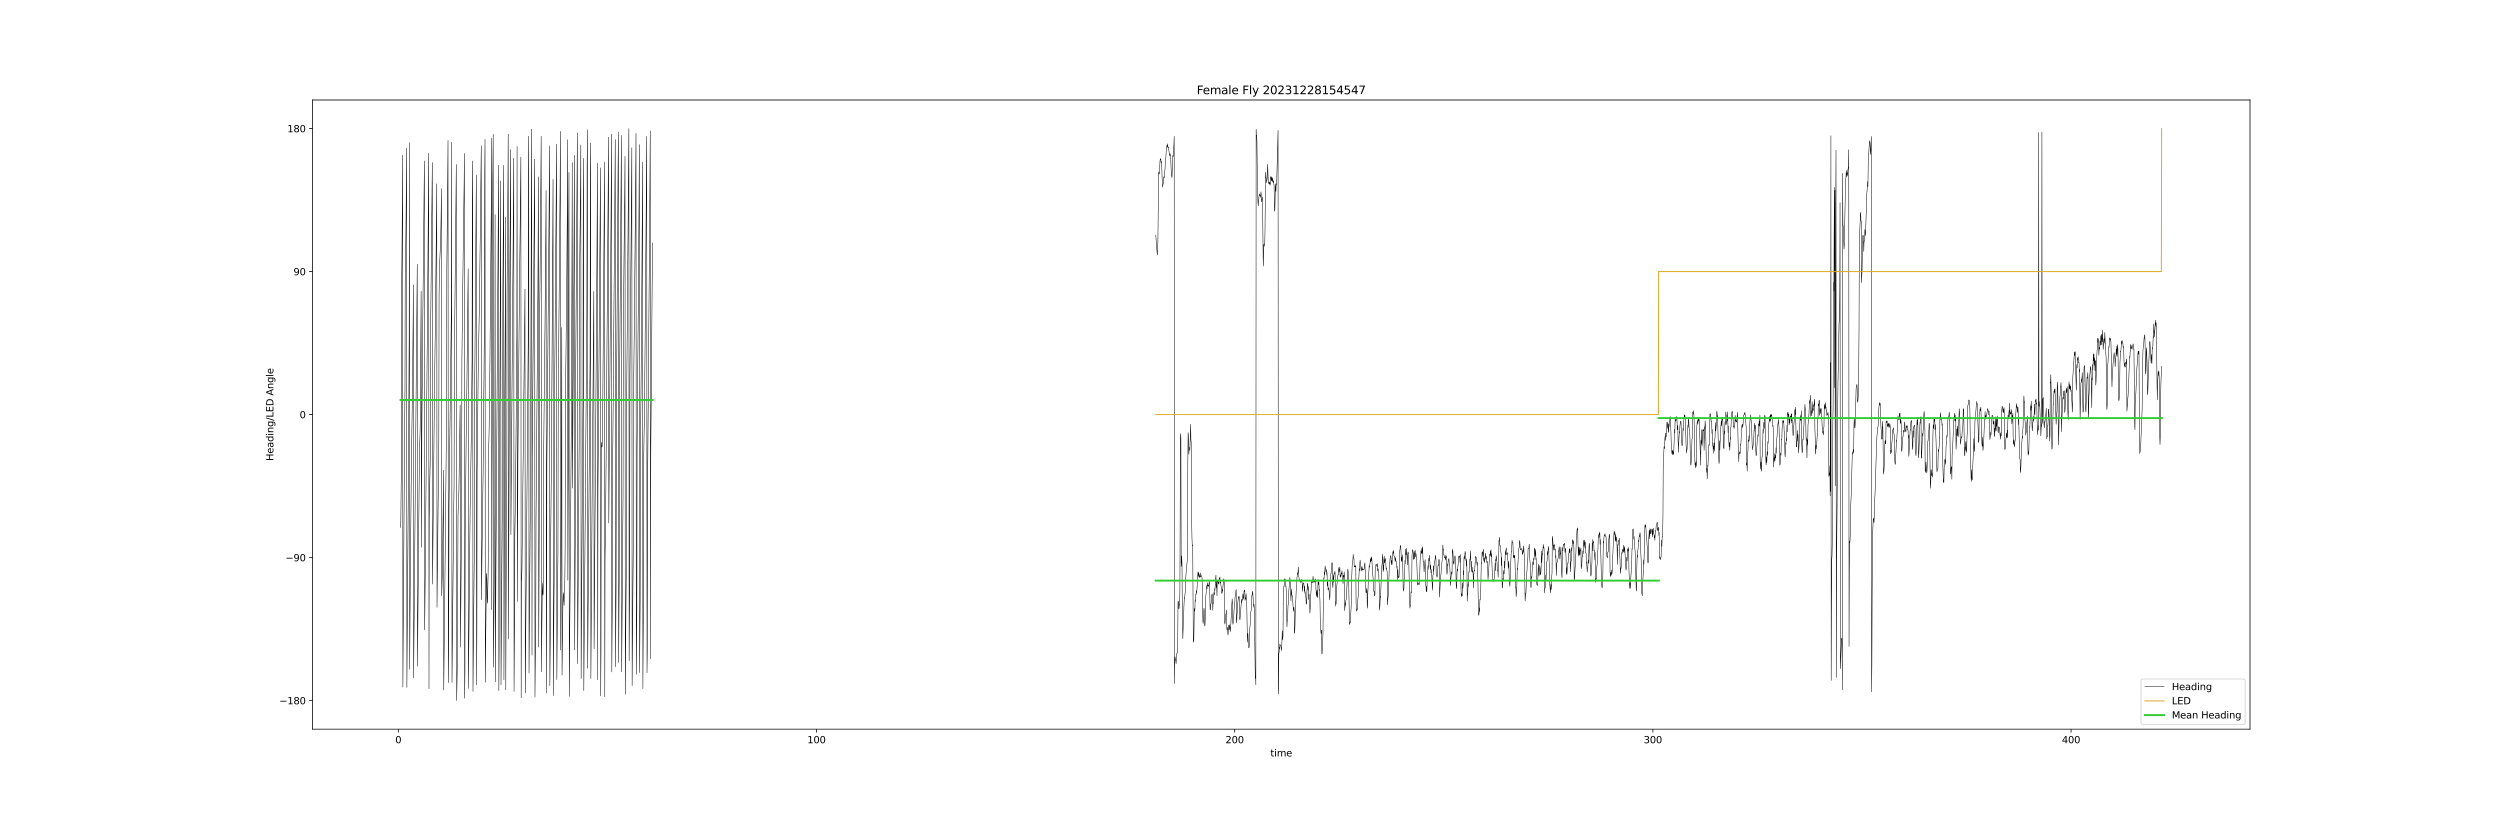 <?xml version="1.0" encoding="utf-8" standalone="no"?>
<!DOCTYPE svg PUBLIC "-//W3C//DTD SVG 1.1//EN"
  "http://www.w3.org/Graphics/SVG/1.1/DTD/svg11.dtd">
<svg xmlns:xlink="http://www.w3.org/1999/xlink" width="2592pt" height="864pt" viewBox="0 0 2592 864" xmlns="http://www.w3.org/2000/svg" version="1.1">
 <defs>
  <style type="text/css">*{stroke-linejoin: round; stroke-linecap: butt}</style>
 </defs>
 <g id="figure_1">
  <g id="patch_1">
   <path d="M 0 864 
L 2592 864 
L 2592 0 
L 0 0 
z
" style="fill: #ffffff"/>
  </g>
  <g id="axes_1">
   <g id="patch_2">
    <path d="M 324 756 
L 2332.8 756 
L 2332.8 103.68 
L 324 103.68 
z
" style="fill: #ffffff"/>
   </g>
   <g id="matplotlib.axis_1">
    <g id="xtick_1">
     <g id="line2d_1">
      <defs>
       <path id="m5fa5fcaf61" d="M 0 0 
L 0 3.5 
" style="stroke: #000000; stroke-width: 0.8"/>
      </defs>
      <g>
       <use xlink:href="#m5fa5fcaf61" x="412.99" y="756" style="stroke: #000000; stroke-width: 0.8"/>
      </g>
     </g>
     <g id="text_1">
      <!-- 0 -->
      <g transform="translate(409.809 770.598)scale(0.1 -0.1)">
       <defs>
        <path id="DejaVuSans-30" d="M 2034 4250 
Q 1547 4250 1301 3770 
Q 1056 3291 1056 2328 
Q 1056 1369 1301 889 
Q 1547 409 2034 409 
Q 2525 409 2770 889 
Q 3016 1369 3016 2328 
Q 3016 3291 2770 3770 
Q 2525 4250 2034 4250 
z
M 2034 4750 
Q 2819 4750 3233 4129 
Q 3647 3509 3647 2328 
Q 3647 1150 3233 529 
Q 2819 -91 2034 -91 
Q 1250 -91 836 529 
Q 422 1150 422 2328 
Q 422 3509 836 4129 
Q 1250 4750 2034 4750 
z
" transform="scale(0.016)"/>
       </defs>
       <use xlink:href="#DejaVuSans-30"/>
      </g>
     </g>
    </g>
    <g id="xtick_2">
     <g id="line2d_2">
      <g>
       <use xlink:href="#m5fa5fcaf61" x="846.563" y="756" style="stroke: #000000; stroke-width: 0.8"/>
      </g>
     </g>
     <g id="text_2">
      <!-- 100 -->
      <g transform="translate(837.02 770.598)scale(0.1 -0.1)">
       <defs>
        <path id="DejaVuSans-31" d="M 794 531 
L 1825 531 
L 1825 4091 
L 703 3866 
L 703 4441 
L 1819 4666 
L 2450 4666 
L 2450 531 
L 3481 531 
L 3481 0 
L 794 0 
L 794 531 
z
" transform="scale(0.016)"/>
       </defs>
       <use xlink:href="#DejaVuSans-31"/>
       <use xlink:href="#DejaVuSans-30" x="63.623"/>
       <use xlink:href="#DejaVuSans-30" x="127.246"/>
      </g>
     </g>
    </g>
    <g id="xtick_3">
     <g id="line2d_3">
      <g>
       <use xlink:href="#m5fa5fcaf61" x="1280.136" y="756" style="stroke: #000000; stroke-width: 0.8"/>
      </g>
     </g>
     <g id="text_3">
      <!-- 200 -->
      <g transform="translate(1270.593 770.598)scale(0.1 -0.1)">
       <defs>
        <path id="DejaVuSans-32" d="M 1228 531 
L 3431 531 
L 3431 0 
L 469 0 
L 469 531 
Q 828 903 1448 1529 
Q 2069 2156 2228 2338 
Q 2531 2678 2651 2914 
Q 2772 3150 2772 3378 
Q 2772 3750 2511 3984 
Q 2250 4219 1831 4219 
Q 1534 4219 1204 4116 
Q 875 4013 500 3803 
L 500 4441 
Q 881 4594 1212 4672 
Q 1544 4750 1819 4750 
Q 2544 4750 2975 4387 
Q 3406 4025 3406 3419 
Q 3406 3131 3298 2873 
Q 3191 2616 2906 2266 
Q 2828 2175 2409 1742 
Q 1991 1309 1228 531 
z
" transform="scale(0.016)"/>
       </defs>
       <use xlink:href="#DejaVuSans-32"/>
       <use xlink:href="#DejaVuSans-30" x="63.623"/>
       <use xlink:href="#DejaVuSans-30" x="127.246"/>
      </g>
     </g>
    </g>
    <g id="xtick_4">
     <g id="line2d_4">
      <g>
       <use xlink:href="#m5fa5fcaf61" x="1713.709" y="756" style="stroke: #000000; stroke-width: 0.8"/>
      </g>
     </g>
     <g id="text_4">
      <!-- 300 -->
      <g transform="translate(1704.165 770.598)scale(0.1 -0.1)">
       <defs>
        <path id="DejaVuSans-33" d="M 2597 2516 
Q 3050 2419 3304 2112 
Q 3559 1806 3559 1356 
Q 3559 666 3084 287 
Q 2609 -91 1734 -91 
Q 1441 -91 1130 -33 
Q 819 25 488 141 
L 488 750 
Q 750 597 1062 519 
Q 1375 441 1716 441 
Q 2309 441 2620 675 
Q 2931 909 2931 1356 
Q 2931 1769 2642 2001 
Q 2353 2234 1838 2234 
L 1294 2234 
L 1294 2753 
L 1863 2753 
Q 2328 2753 2575 2939 
Q 2822 3125 2822 3475 
Q 2822 3834 2567 4026 
Q 2313 4219 1838 4219 
Q 1578 4219 1281 4162 
Q 984 4106 628 3988 
L 628 4550 
Q 988 4650 1302 4700 
Q 1616 4750 1894 4750 
Q 2613 4750 3031 4423 
Q 3450 4097 3450 3541 
Q 3450 3153 3228 2886 
Q 3006 2619 2597 2516 
z
" transform="scale(0.016)"/>
       </defs>
       <use xlink:href="#DejaVuSans-33"/>
       <use xlink:href="#DejaVuSans-30" x="63.623"/>
       <use xlink:href="#DejaVuSans-30" x="127.246"/>
      </g>
     </g>
    </g>
    <g id="xtick_5">
     <g id="line2d_5">
      <g>
       <use xlink:href="#m5fa5fcaf61" x="2147.282" y="756" style="stroke: #000000; stroke-width: 0.8"/>
      </g>
     </g>
     <g id="text_5">
      <!-- 400 -->
      <g transform="translate(2137.738 770.598)scale(0.1 -0.1)">
       <defs>
        <path id="DejaVuSans-34" d="M 2419 4116 
L 825 1625 
L 2419 1625 
L 2419 4116 
z
M 2253 4666 
L 3047 4666 
L 3047 1625 
L 3713 1625 
L 3713 1100 
L 3047 1100 
L 3047 0 
L 2419 0 
L 2419 1100 
L 313 1100 
L 313 1709 
L 2253 4666 
z
" transform="scale(0.016)"/>
       </defs>
       <use xlink:href="#DejaVuSans-34"/>
       <use xlink:href="#DejaVuSans-30" x="63.623"/>
       <use xlink:href="#DejaVuSans-30" x="127.246"/>
      </g>
     </g>
    </g>
    <g id="text_6">
     <!-- time -->
     <g transform="translate(1317.104 784.277)scale(0.1 -0.1)">
      <defs>
       <path id="DejaVuSans-74" d="M 1172 4494 
L 1172 3500 
L 2356 3500 
L 2356 3053 
L 1172 3053 
L 1172 1153 
Q 1172 725 1289 603 
Q 1406 481 1766 481 
L 2356 481 
L 2356 0 
L 1766 0 
Q 1100 0 847 248 
Q 594 497 594 1153 
L 594 3053 
L 172 3053 
L 172 3500 
L 594 3500 
L 594 4494 
L 1172 4494 
z
" transform="scale(0.016)"/>
       <path id="DejaVuSans-69" d="M 603 3500 
L 1178 3500 
L 1178 0 
L 603 0 
L 603 3500 
z
M 603 4863 
L 1178 4863 
L 1178 4134 
L 603 4134 
L 603 4863 
z
" transform="scale(0.016)"/>
       <path id="DejaVuSans-6d" d="M 3328 2828 
Q 3544 3216 3844 3400 
Q 4144 3584 4550 3584 
Q 5097 3584 5394 3201 
Q 5691 2819 5691 2113 
L 5691 0 
L 5113 0 
L 5113 2094 
Q 5113 2597 4934 2840 
Q 4756 3084 4391 3084 
Q 3944 3084 3684 2787 
Q 3425 2491 3425 1978 
L 3425 0 
L 2847 0 
L 2847 2094 
Q 2847 2600 2669 2842 
Q 2491 3084 2119 3084 
Q 1678 3084 1418 2786 
Q 1159 2488 1159 1978 
L 1159 0 
L 581 0 
L 581 3500 
L 1159 3500 
L 1159 2956 
Q 1356 3278 1631 3431 
Q 1906 3584 2284 3584 
Q 2666 3584 2933 3390 
Q 3200 3197 3328 2828 
z
" transform="scale(0.016)"/>
       <path id="DejaVuSans-65" d="M 3597 1894 
L 3597 1613 
L 953 1613 
Q 991 1019 1311 708 
Q 1631 397 2203 397 
Q 2534 397 2845 478 
Q 3156 559 3463 722 
L 3463 178 
Q 3153 47 2828 -22 
Q 2503 -91 2169 -91 
Q 1331 -91 842 396 
Q 353 884 353 1716 
Q 353 2575 817 3079 
Q 1281 3584 2069 3584 
Q 2775 3584 3186 3129 
Q 3597 2675 3597 1894 
z
M 3022 2063 
Q 3016 2534 2758 2815 
Q 2500 3097 2075 3097 
Q 1594 3097 1305 2825 
Q 1016 2553 972 2059 
L 3022 2063 
z
" transform="scale(0.016)"/>
      </defs>
      <use xlink:href="#DejaVuSans-74"/>
      <use xlink:href="#DejaVuSans-69" x="39.209"/>
      <use xlink:href="#DejaVuSans-6d" x="66.992"/>
      <use xlink:href="#DejaVuSans-65" x="164.404"/>
     </g>
    </g>
   </g>
   <g id="matplotlib.axis_2">
    <g id="ytick_1">
     <g id="line2d_6">
      <defs>
       <path id="m5ee1d14c35" d="M 0 0 
L -3.5 0 
" style="stroke: #000000; stroke-width: 0.8"/>
      </defs>
      <g>
       <use xlink:href="#m5ee1d14c35" x="324" y="726.409" style="stroke: #000000; stroke-width: 0.8"/>
      </g>
     </g>
     <g id="text_7">
      <!-- −180 -->
      <g transform="translate(289.533 730.208)scale(0.1 -0.1)">
       <defs>
        <path id="DejaVuSans-2212" d="M 678 2272 
L 4684 2272 
L 4684 1741 
L 678 1741 
L 678 2272 
z
" transform="scale(0.016)"/>
        <path id="DejaVuSans-38" d="M 2034 2216 
Q 1584 2216 1326 1975 
Q 1069 1734 1069 1313 
Q 1069 891 1326 650 
Q 1584 409 2034 409 
Q 2484 409 2743 651 
Q 3003 894 3003 1313 
Q 3003 1734 2745 1975 
Q 2488 2216 2034 2216 
z
M 1403 2484 
Q 997 2584 770 2862 
Q 544 3141 544 3541 
Q 544 4100 942 4425 
Q 1341 4750 2034 4750 
Q 2731 4750 3128 4425 
Q 3525 4100 3525 3541 
Q 3525 3141 3298 2862 
Q 3072 2584 2669 2484 
Q 3125 2378 3379 2068 
Q 3634 1759 3634 1313 
Q 3634 634 3220 271 
Q 2806 -91 2034 -91 
Q 1263 -91 848 271 
Q 434 634 434 1313 
Q 434 1759 690 2068 
Q 947 2378 1403 2484 
z
M 1172 3481 
Q 1172 3119 1398 2916 
Q 1625 2713 2034 2713 
Q 2441 2713 2670 2916 
Q 2900 3119 2900 3481 
Q 2900 3844 2670 4047 
Q 2441 4250 2034 4250 
Q 1625 4250 1398 4047 
Q 1172 3844 1172 3481 
z
" transform="scale(0.016)"/>
       </defs>
       <use xlink:href="#DejaVuSans-2212"/>
       <use xlink:href="#DejaVuSans-31" x="83.789"/>
       <use xlink:href="#DejaVuSans-38" x="147.412"/>
       <use xlink:href="#DejaVuSans-30" x="211.035"/>
      </g>
     </g>
    </g>
    <g id="ytick_2">
     <g id="line2d_7">
      <g>
       <use xlink:href="#m5ee1d14c35" x="324" y="578.14" style="stroke: #000000; stroke-width: 0.8"/>
      </g>
     </g>
     <g id="text_8">
      <!-- −90 -->
      <g transform="translate(295.895 581.939)scale(0.1 -0.1)">
       <defs>
        <path id="DejaVuSans-39" d="M 703 97 
L 703 672 
Q 941 559 1184 500 
Q 1428 441 1663 441 
Q 2288 441 2617 861 
Q 2947 1281 2994 2138 
Q 2813 1869 2534 1725 
Q 2256 1581 1919 1581 
Q 1219 1581 811 2004 
Q 403 2428 403 3163 
Q 403 3881 828 4315 
Q 1253 4750 1959 4750 
Q 2769 4750 3195 4129 
Q 3622 3509 3622 2328 
Q 3622 1225 3098 567 
Q 2575 -91 1691 -91 
Q 1453 -91 1209 -44 
Q 966 3 703 97 
z
M 1959 2075 
Q 2384 2075 2632 2365 
Q 2881 2656 2881 3163 
Q 2881 3666 2632 3958 
Q 2384 4250 1959 4250 
Q 1534 4250 1286 3958 
Q 1038 3666 1038 3163 
Q 1038 2656 1286 2365 
Q 1534 2075 1959 2075 
z
" transform="scale(0.016)"/>
       </defs>
       <use xlink:href="#DejaVuSans-2212"/>
       <use xlink:href="#DejaVuSans-39" x="83.789"/>
       <use xlink:href="#DejaVuSans-30" x="147.412"/>
      </g>
     </g>
    </g>
    <g id="ytick_3">
     <g id="line2d_8">
      <g>
       <use xlink:href="#m5ee1d14c35" x="324" y="429.87" style="stroke: #000000; stroke-width: 0.8"/>
      </g>
     </g>
     <g id="text_9">
      <!-- 0 -->
      <g transform="translate(310.637 433.669)scale(0.1 -0.1)">
       <use xlink:href="#DejaVuSans-30"/>
      </g>
     </g>
    </g>
    <g id="ytick_4">
     <g id="line2d_9">
      <g>
       <use xlink:href="#m5ee1d14c35" x="324" y="281.6" style="stroke: #000000; stroke-width: 0.8"/>
      </g>
     </g>
     <g id="text_10">
      <!-- 90 -->
      <g transform="translate(304.275 285.4)scale(0.1 -0.1)">
       <use xlink:href="#DejaVuSans-39"/>
       <use xlink:href="#DejaVuSans-30" x="63.623"/>
      </g>
     </g>
    </g>
    <g id="ytick_5">
     <g id="line2d_10">
      <g>
       <use xlink:href="#m5ee1d14c35" x="324" y="133.331" style="stroke: #000000; stroke-width: 0.8"/>
      </g>
     </g>
     <g id="text_11">
      <!-- 180 -->
      <g transform="translate(297.913 137.13)scale(0.1 -0.1)">
       <use xlink:href="#DejaVuSans-31"/>
       <use xlink:href="#DejaVuSans-38" x="63.623"/>
       <use xlink:href="#DejaVuSans-30" x="127.246"/>
      </g>
     </g>
    </g>
    <g id="text_12">
     <!-- Heading/LED Angle -->
     <g transform="translate(283.453 477.945)rotate(-90)scale(0.1 -0.1)">
      <defs>
       <path id="DejaVuSans-48" d="M 628 4666 
L 1259 4666 
L 1259 2753 
L 3553 2753 
L 3553 4666 
L 4184 4666 
L 4184 0 
L 3553 0 
L 3553 2222 
L 1259 2222 
L 1259 0 
L 628 0 
L 628 4666 
z
" transform="scale(0.016)"/>
       <path id="DejaVuSans-61" d="M 2194 1759 
Q 1497 1759 1228 1600 
Q 959 1441 959 1056 
Q 959 750 1161 570 
Q 1363 391 1709 391 
Q 2188 391 2477 730 
Q 2766 1069 2766 1631 
L 2766 1759 
L 2194 1759 
z
M 3341 1997 
L 3341 0 
L 2766 0 
L 2766 531 
Q 2569 213 2275 61 
Q 1981 -91 1556 -91 
Q 1019 -91 701 211 
Q 384 513 384 1019 
Q 384 1609 779 1909 
Q 1175 2209 1959 2209 
L 2766 2209 
L 2766 2266 
Q 2766 2663 2505 2880 
Q 2244 3097 1772 3097 
Q 1472 3097 1187 3025 
Q 903 2953 641 2809 
L 641 3341 
Q 956 3463 1253 3523 
Q 1550 3584 1831 3584 
Q 2591 3584 2966 3190 
Q 3341 2797 3341 1997 
z
" transform="scale(0.016)"/>
       <path id="DejaVuSans-64" d="M 2906 2969 
L 2906 4863 
L 3481 4863 
L 3481 0 
L 2906 0 
L 2906 525 
Q 2725 213 2448 61 
Q 2172 -91 1784 -91 
Q 1150 -91 751 415 
Q 353 922 353 1747 
Q 353 2572 751 3078 
Q 1150 3584 1784 3584 
Q 2172 3584 2448 3432 
Q 2725 3281 2906 2969 
z
M 947 1747 
Q 947 1113 1208 752 
Q 1469 391 1925 391 
Q 2381 391 2643 752 
Q 2906 1113 2906 1747 
Q 2906 2381 2643 2742 
Q 2381 3103 1925 3103 
Q 1469 3103 1208 2742 
Q 947 2381 947 1747 
z
" transform="scale(0.016)"/>
       <path id="DejaVuSans-6e" d="M 3513 2113 
L 3513 0 
L 2938 0 
L 2938 2094 
Q 2938 2591 2744 2837 
Q 2550 3084 2163 3084 
Q 1697 3084 1428 2787 
Q 1159 2491 1159 1978 
L 1159 0 
L 581 0 
L 581 3500 
L 1159 3500 
L 1159 2956 
Q 1366 3272 1645 3428 
Q 1925 3584 2291 3584 
Q 2894 3584 3203 3211 
Q 3513 2838 3513 2113 
z
" transform="scale(0.016)"/>
       <path id="DejaVuSans-67" d="M 2906 1791 
Q 2906 2416 2648 2759 
Q 2391 3103 1925 3103 
Q 1463 3103 1205 2759 
Q 947 2416 947 1791 
Q 947 1169 1205 825 
Q 1463 481 1925 481 
Q 2391 481 2648 825 
Q 2906 1169 2906 1791 
z
M 3481 434 
Q 3481 -459 3084 -895 
Q 2688 -1331 1869 -1331 
Q 1566 -1331 1297 -1286 
Q 1028 -1241 775 -1147 
L 775 -588 
Q 1028 -725 1275 -790 
Q 1522 -856 1778 -856 
Q 2344 -856 2625 -561 
Q 2906 -266 2906 331 
L 2906 616 
Q 2728 306 2450 153 
Q 2172 0 1784 0 
Q 1141 0 747 490 
Q 353 981 353 1791 
Q 353 2603 747 3093 
Q 1141 3584 1784 3584 
Q 2172 3584 2450 3431 
Q 2728 3278 2906 2969 
L 2906 3500 
L 3481 3500 
L 3481 434 
z
" transform="scale(0.016)"/>
       <path id="DejaVuSans-2f" d="M 1625 4666 
L 2156 4666 
L 531 -594 
L 0 -594 
L 1625 4666 
z
" transform="scale(0.016)"/>
       <path id="DejaVuSans-4c" d="M 628 4666 
L 1259 4666 
L 1259 531 
L 3531 531 
L 3531 0 
L 628 0 
L 628 4666 
z
" transform="scale(0.016)"/>
       <path id="DejaVuSans-45" d="M 628 4666 
L 3578 4666 
L 3578 4134 
L 1259 4134 
L 1259 2753 
L 3481 2753 
L 3481 2222 
L 1259 2222 
L 1259 531 
L 3634 531 
L 3634 0 
L 628 0 
L 628 4666 
z
" transform="scale(0.016)"/>
       <path id="DejaVuSans-44" d="M 1259 4147 
L 1259 519 
L 2022 519 
Q 2988 519 3436 956 
Q 3884 1394 3884 2338 
Q 3884 3275 3436 3711 
Q 2988 4147 2022 4147 
L 1259 4147 
z
M 628 4666 
L 1925 4666 
Q 3281 4666 3915 4102 
Q 4550 3538 4550 2338 
Q 4550 1131 3912 565 
Q 3275 0 1925 0 
L 628 0 
L 628 4666 
z
" transform="scale(0.016)"/>
       <path id="DejaVuSans-20" transform="scale(0.016)"/>
       <path id="DejaVuSans-41" d="M 2188 4044 
L 1331 1722 
L 3047 1722 
L 2188 4044 
z
M 1831 4666 
L 2547 4666 
L 4325 0 
L 3669 0 
L 3244 1197 
L 1141 1197 
L 716 0 
L 50 0 
L 1831 4666 
z
" transform="scale(0.016)"/>
       <path id="DejaVuSans-6c" d="M 603 4863 
L 1178 4863 
L 1178 0 
L 603 0 
L 603 4863 
z
" transform="scale(0.016)"/>
      </defs>
      <use xlink:href="#DejaVuSans-48"/>
      <use xlink:href="#DejaVuSans-65" x="75.195"/>
      <use xlink:href="#DejaVuSans-61" x="136.719"/>
      <use xlink:href="#DejaVuSans-64" x="197.998"/>
      <use xlink:href="#DejaVuSans-69" x="261.475"/>
      <use xlink:href="#DejaVuSans-6e" x="289.258"/>
      <use xlink:href="#DejaVuSans-67" x="352.637"/>
      <use xlink:href="#DejaVuSans-2f" x="416.113"/>
      <use xlink:href="#DejaVuSans-4c" x="449.805"/>
      <use xlink:href="#DejaVuSans-45" x="505.518"/>
      <use xlink:href="#DejaVuSans-44" x="568.701"/>
      <use xlink:href="#DejaVuSans-20" x="645.703"/>
      <use xlink:href="#DejaVuSans-41" x="677.49"/>
      <use xlink:href="#DejaVuSans-6e" x="745.898"/>
      <use xlink:href="#DejaVuSans-67" x="809.277"/>
      <use xlink:href="#DejaVuSans-6c" x="872.754"/>
      <use xlink:href="#DejaVuSans-65" x="900.537"/>
     </g>
    </g>
   </g>
   <g id="line2d_11">
    <path d="M 415.309 546.921 
L 415.564 540.867 
L 416.091 487.665 
L 416.35 311.996 
L 417.183 205.506 
L 417.457 160.882 
L 417.712 712.331 
L 418.551 587.1 
L 419.077 509.326 
L 419.865 404.661 
L 420.118 291.706 
L 420.423 279.894 
L 421.033 221.098 
L 421.587 153.524 
L 421.853 712.777 
L 423.176 530.106 
L 423.716 446.548 
L 424.215 349.323 
L 424.485 147.925 
L 424.77 693.889 
L 425.322 609.135 
L 426.394 493.939 
L 426.999 448.497 
L 427.8 389.923 
L 428.319 330.794 
L 428.569 295.455 
L 428.854 702.792 
L 432.601 273.874 
L 432.861 690.747 
L 434.821 472.685 
L 435.308 455.486 
L 435.566 447.134 
L 435.847 423.113 
L 436.622 301.97 
L 436.909 567.509 
L 437.438 441.032 
L 438.272 339.674 
L 438.834 283.26 
L 440.002 166.824 
L 440.292 653.134 
L 440.912 594.976 
L 443.61 279.996 
L 444.468 158.701 
L 444.777 714.085 
L 445.031 537.076 
L 445.57 501.461 
L 446.215 470.244 
L 446.599 329.206 
L 448.211 168.404 
L 448.47 605.552 
L 450.213 428.444 
L 451.083 356.361 
L 451.353 340.475 
L 451.981 278.265 
L 452.579 222.447 
L 452.838 190.601 
L 453.098 629.694 
L 454.952 458.461 
L 455.227 306.349 
L 455.603 278.346 
L 456.91 247.928 
L 457.319 223.894 
L 457.685 195.434 
L 457.98 617.738 
L 458.74 588.671 
L 459.497 522.734 
L 459.753 487.413 
L 460.072 715.432 
L 461.281 603.785 
L 463.001 429.726 
L 463.27 279.009 
L 464.501 145.63 
L 464.835 707.81 
L 465.15 677.992 
L 465.554 524.151 
L 467.989 318.024 
L 468.285 147.464 
L 468.622 707.593 
L 470.438 527.253 
L 470.77 503.463 
L 471.064 376.523 
L 473.078 170.55 
L 473.494 726.349 
L 474.194 685.763 
L 474.873 534.323 
L 475.8 508.085 
L 477.073 419.874 
L 477.463 671.013 
L 478.354 562.234 
L 478.624 523.888 
L 478.897 372.403 
L 480.324 252.467 
L 481.2 190.258 
L 481.456 159.01 
L 481.742 723.889 
L 482.036 697.016 
L 482.317 550.811 
L 483.709 418.72 
L 483.982 406.821 
L 485.387 278.611 
L 485.665 713.773 
L 486.863 585.033 
L 487.456 526.894 
L 488.59 456.799 
L 489.138 402.47 
L 489.427 373.049 
L 489.707 210.238 
L 490.094 166.911 
L 490.385 716.872 
L 491.724 576.904 
L 492.013 409.698 
L 492.373 376.672 
L 493.853 181.515 
L 494.149 710.116 
L 494.43 658.129 
L 494.682 489.466 
L 495.802 385.104 
L 497.215 304.914 
L 498.09 229.899 
L 498.955 151.062 
L 499.225 621.792 
L 499.817 567.524 
L 500.367 530.582 
L 500.9 489.223 
L 501.148 454.155 
L 501.787 391.417 
L 502.29 326.335 
L 502.566 177.49 
L 502.87 144.518 
L 503.136 707.384 
L 504.299 598.4 
L 504.593 594.448 
L 504.859 605.487 
L 505.12 622.46 
L 505.443 625.422 
L 506.027 597.479 
L 506.313 573.839 
L 506.561 466.249 
L 506.835 458.599 
L 507.11 446.061 
L 507.912 379.69 
L 509.288 219.565 
L 509.593 143.338 
L 509.858 632.065 
L 510.136 498.401 
L 510.404 430.635 
L 510.722 203.241 
L 511.34 139.335 
L 511.638 691.781 
L 512.203 629.865 
L 513.042 530.798 
L 513.305 222.437 
L 513.608 706.986 
L 514.19 591.774 
L 516.928 171.303 
L 517.205 716.065 
L 517.496 673.293 
L 517.751 490.937 
L 518.289 404.606 
L 519.151 187.66 
L 519.451 710.127 
L 521.11 484.428 
L 521.351 300.473 
L 521.933 219.202 
L 522.215 171.533 
L 522.478 704.825 
L 522.802 614.161 
L 523.29 418.953 
L 523.85 320.133 
L 524.129 225.227 
L 524.396 715.337 
L 524.976 562.007 
L 525.47 490.794 
L 525.736 303.736 
L 526.631 183.875 
L 526.906 139.217 
L 527.172 662.62 
L 528.586 282.338 
L 529.429 155.055 
L 529.714 554.323 
L 532.675 164.058 
L 532.966 717.009 
L 533.507 640.073 
L 533.767 555.993 
L 534.486 511.067 
L 535.355 415.054 
L 535.846 346.8 
L 536.111 151.753 
L 536.423 623.748 
L 536.97 477.365 
L 537.539 414.097 
L 538.366 321.852 
L 540.049 162.892 
L 540.337 723.502 
L 540.62 602.609 
L 540.926 599.08 
L 541.199 587.432 
L 541.744 532.694 
L 542.34 483.921 
L 543.179 402.372 
L 544.302 299.746 
L 544.566 718.401 
L 545.176 650.062 
L 546.848 452.338 
L 547.364 388.348 
L 547.635 355.853 
L 547.929 177.566 
L 548.219 141.206 
L 548.486 697.868 
L 549.934 514.065 
L 550.181 448.925 
L 550.759 246.06 
L 551.297 133.953 
L 551.574 679.327 
L 551.85 473.355 
L 554.347 165.073 
L 554.655 722.729 
L 555.492 639.784 
L 555.763 537.254 
L 556.864 401.276 
L 557.686 302.245 
L 558.236 183.275 
L 558.545 670.922 
L 559.073 554.07 
L 559.355 511.149 
L 559.638 313.143 
L 559.923 288.09 
L 560.527 212.456 
L 561.092 141.283 
L 561.401 696.575 
L 562.256 604.795 
L 562.826 616.983 
L 563.119 615.64 
L 563.389 604.379 
L 563.642 474.637 
L 564.5 384.849 
L 565.061 337.119 
L 565.894 237.176 
L 566.183 197.545 
L 566.44 718.54 
L 566.723 650.216 
L 567.006 481.294 
L 569.233 223.471 
L 569.817 151.235 
L 570.095 710.874 
L 570.636 653.73 
L 570.913 567.165 
L 571.779 467.562 
L 573.408 185.952 
L 573.717 721.176 
L 574.267 633.558 
L 574.552 601.528 
L 574.82 430.773 
L 577.062 149.391 
L 577.341 704.651 
L 578.475 571.438 
L 578.75 422.369 
L 580.75 184.738 
L 581.029 136.136 
L 581.333 673.959 
L 581.635 609.577 
L 582.452 339.564 
L 582.722 699.971 
L 583.64 624.019 
L 583.947 614.497 
L 584.233 616.736 
L 584.804 627.695 
L 585.384 612.87 
L 585.676 596.979 
L 585.938 566.079 
L 586.189 422.01 
L 587.586 294.445 
L 588.157 215.608 
L 588.467 144.833 
L 588.749 601.579 
L 589.02 517.089 
L 589.307 462.371 
L 589.599 233.754 
L 589.91 178.716 
L 590.2 722.002 
L 590.786 645.544 
L 591.354 578.893 
L 592.456 422.919 
L 592.725 364.202 
L 593.287 168.467 
L 593.535 506.06 
L 594.96 287.833 
L 595.527 161.097 
L 595.836 673.942 
L 596.354 571.249 
L 596.626 539.441 
L 596.905 379.596 
L 598.592 137.838 
L 598.878 688.131 
L 600.48 458.76 
L 600.751 289.346 
L 601.059 272.763 
L 601.926 190.299 
L 602.199 150.237 
L 602.502 703.551 
L 604.148 454.476 
L 604.413 410.321 
L 604.689 204.776 
L 604.997 164.113 
L 605.287 715.975 
L 607.009 501.067 
L 608.441 327.218 
L 608.703 172.943 
L 609.027 134.582 
L 609.298 692.909 
L 611.767 370.713 
L 612.043 181.291 
L 612.352 148.24 
L 612.612 703.492 
L 613.197 625.969 
L 614.042 498.635 
L 615.419 332.823 
L 615.685 302.197 
L 615.963 672.608 
L 618.822 277.31 
L 619.403 168.999 
L 619.69 704.741 
L 619.962 509.717 
L 622.244 218.928 
L 622.538 173.918 
L 622.811 721.415 
L 623.095 675.486 
L 623.392 472.996 
L 623.668 458.598 
L 623.942 463.301 
L 624.251 463.339 
L 624.537 457.594 
L 624.798 439.5 
L 625.363 363.945 
L 626.759 167.955 
L 627.037 722.383 
L 627.324 578.994 
L 627.906 532.844 
L 628.482 468.354 
L 630.932 142.217 
L 631.202 542.168 
L 632.054 432.459 
L 632.922 311.079 
L 634.051 138.96 
L 634.313 696.644 
L 634.853 622.374 
L 635.104 478.643 
L 635.369 461.937 
L 636.168 365.31 
L 636.737 292.672 
L 637.295 225.03 
L 637.891 144.708 
L 638.188 691.296 
L 638.768 608.034 
L 639.03 435.103 
L 640.499 223.039 
L 640.782 176.567 
L 641.152 136.884 
L 641.419 686.911 
L 641.978 599.931 
L 642.249 403.341 
L 642.531 376.599 
L 643.681 221.929 
L 644.249 140.454 
L 644.554 696.537 
L 645.977 512.28 
L 646.254 346.636 
L 647.104 252.89 
L 647.703 198.141 
L 648.006 162.048 
L 648.283 719.891 
L 649.424 577.836 
L 649.683 418.075 
L 651.407 208.406 
L 652.012 133.341 
L 652.268 685.098 
L 652.843 600.023 
L 653.118 392.919 
L 655.086 153.19 
L 655.382 710.862 
L 656.794 539.752 
L 657.053 390.186 
L 657.644 341.754 
L 658.802 213.974 
L 659.417 138.158 
L 659.699 699.205 
L 660.275 632.412 
L 660.557 462.996 
L 661.985 290.885 
L 662.55 205.681 
L 662.877 149.924 
L 663.134 697.41 
L 663.719 624.35 
L 663.983 470.738 
L 664.57 408.038 
L 665.119 343.719 
L 666.253 168.232 
L 666.53 714.02 
L 667.09 630.983 
L 667.381 475.698 
L 668.245 420.911 
L 669.084 327.359 
L 670.532 141.422 
L 670.821 697.6 
L 671.109 676.187 
L 671.366 511.409 
L 673.623 218.553 
L 674.172 135.727 
L 674.456 683.024 
L 674.747 468.834 
L 676.181 292.884 
L 676.505 251.911 
L 676.505 251.911 
" clip-path="url(#pdd1bd81f97)" style="fill: none; stroke: #000000; stroke-width: 0.5; stroke-linecap: square"/>
   </g>
   <g id="line2d_12">
    <path d="M 0 0 
" clip-path="url(#pdd1bd81f97)" style="fill: none; stroke: #daa520; stroke-linecap: square"/>
   </g>
   <g id="line2d_13">
    <path d="M 415.309 414.683 
L 676.768 414.683 
" clip-path="url(#pdd1bd81f97)" style="fill: none; stroke: #32cd32; stroke-width: 2; stroke-linecap: square"/>
   </g>
   <g id="line2d_14">
    <path d="M 1198.298 243.843 
L 1199.39 258.725 
L 1199.903 264.377 
L 1200.176 259.629 
L 1200.5 250.087 
L 1201.278 178.365 
L 1201.544 178.79 
L 1201.83 180.503 
L 1202.101 179.139 
L 1202.679 166.942 
L 1202.939 165.116 
L 1203.246 165.687 
L 1203.531 164.229 
L 1203.782 168.569 
L 1204.044 166.967 
L 1204.359 170.926 
L 1204.619 176.22 
L 1204.874 185.013 
L 1205.155 186.643 
L 1205.431 194.046 
L 1205.729 191.208 
L 1205.98 190.861 
L 1206.284 188.233 
L 1206.57 183.243 
L 1206.829 184.541 
L 1207.123 184.18 
L 1207.924 174.461 
L 1208.225 167.328 
L 1208.497 164.363 
L 1208.759 163.313 
L 1209.291 154.395 
L 1209.598 152.736 
L 1209.844 150.581 
L 1210.133 152.276 
L 1210.408 149.135 
L 1210.678 151.747 
L 1210.951 153.266 
L 1211.227 152.298 
L 1211.495 152.891 
L 1212.309 159.388 
L 1212.594 160.175 
L 1212.871 161.81 
L 1213.122 159.3 
L 1213.407 160.924 
L 1213.681 161.18 
L 1214.259 175.824 
L 1214.537 180.973 
L 1215.128 184.163 
L 1215.685 164.376 
L 1215.983 161.202 
L 1216.253 162.635 
L 1216.545 160.997 
L 1216.797 154.133 
L 1217.09 150.245 
L 1217.391 141.297 
L 1217.672 708.706 
L 1217.943 689.817 
L 1218.266 680.965 
L 1218.519 683.107 
L 1219.122 684.917 
L 1219.377 688.068 
L 1219.922 679.007 
L 1220.233 677.15 
L 1220.495 677.353 
L 1220.775 677.039 
L 1221.05 670.404 
L 1221.345 623.737 
L 1221.656 623.44 
L 1221.928 624.855 
L 1222.188 631.314 
L 1222.496 630.423 
L 1222.765 626.375 
L 1223.053 626.749 
L 1223.304 612.566 
L 1223.872 453.897 
L 1224.131 449.528 
L 1224.374 454.542 
L 1224.641 587.339 
L 1224.939 583.07 
L 1225.219 576.38 
L 1225.517 586.568 
L 1225.794 631.473 
L 1226.352 662.256 
L 1226.935 643.062 
L 1227.183 640.712 
L 1227.442 629.796 
L 1227.725 623.635 
L 1228.021 619.652 
L 1228.277 620.447 
L 1228.553 616.063 
L 1228.817 614.05 
L 1229.381 599.162 
L 1229.961 590.919 
L 1231.037 580.511 
L 1231.293 556.453 
L 1231.531 479.069 
L 1231.82 448.553 
L 1232.103 451.559 
L 1232.351 459.246 
L 1232.595 470.826 
L 1232.838 466.49 
L 1233.123 467.132 
L 1233.405 463.644 
L 1233.672 465.954 
L 1234.474 439.851 
L 1234.744 455.886 
L 1235.014 458.583 
L 1235.541 541.134 
L 1235.826 557.396 
L 1236.093 564.936 
L 1236.353 565.776 
L 1236.616 565.053 
L 1237.176 660.99 
L 1237.438 665.869 
L 1237.727 664.87 
L 1238.284 630.849 
L 1238.551 633.82 
L 1238.847 632.67 
L 1239.102 622.061 
L 1239.354 623.994 
L 1239.646 618.042 
L 1239.934 615.551 
L 1240.18 616.441 
L 1240.436 612.497 
L 1240.733 614.447 
L 1241.506 603.261 
L 1241.773 596.253 
L 1242.104 592.816 
L 1242.353 597.618 
L 1242.647 593.62 
L 1242.922 593.715 
L 1243.198 598.182 
L 1243.504 595.671 
L 1243.84 598.911 
L 1244.093 598.611 
L 1244.395 597.355 
L 1244.684 597.932 
L 1244.947 594.026 
L 1245.205 597.336 
L 1245.487 597.019 
L 1245.784 597.121 
L 1246.048 597.643 
L 1246.348 600.118 
L 1246.899 633.506 
L 1247.192 644.667 
L 1247.453 646.358 
L 1248.27 630.578 
L 1248.525 632.433 
L 1249.069 649.035 
L 1249.325 648.552 
L 1249.591 641.574 
L 1249.871 639.259 
L 1250.137 617.909 
L 1250.412 616.66 
L 1250.695 611.191 
L 1251.237 607.085 
L 1251.494 610.302 
L 1251.786 604.228 
L 1252.089 607.39 
L 1252.344 607.344 
L 1252.639 606.638 
L 1252.958 608.161 
L 1253.222 607.254 
L 1253.785 602.984 
L 1254.048 604.606 
L 1254.655 632.299 
L 1254.917 632.229 
L 1255.229 626.856 
L 1255.518 626.175 
L 1255.775 625.066 
L 1256.029 617.895 
L 1256.32 617.858 
L 1256.592 615.714 
L 1257.126 617.474 
L 1257.389 632.775 
L 1257.701 625.19 
L 1257.954 625.691 
L 1258.245 623.463 
L 1258.509 614.351 
L 1258.785 614.799 
L 1259.067 616.859 
L 1259.34 610.31 
L 1259.612 612.148 
L 1259.914 607.426 
L 1260.161 606.899 
L 1260.426 599.335 
L 1260.703 596.326 
L 1260.986 608.987 
L 1261.232 601.908 
L 1261.759 617.709 
L 1262.047 602.602 
L 1262.319 603.139 
L 1262.582 601.784 
L 1263.157 604.974 
L 1263.402 603.85 
L 1263.724 605.741 
L 1263.996 600.993 
L 1264.252 599.231 
L 1264.506 600.423 
L 1264.798 598.251 
L 1265.088 604.471 
L 1265.348 604.239 
L 1265.606 603.489 
L 1265.88 607.19 
L 1266.178 608.156 
L 1266.748 615.316 
L 1267.018 615.098 
L 1267.295 611.252 
L 1267.59 613.074 
L 1268.149 605.884 
L 1268.393 605.539 
L 1268.68 600.127 
L 1268.963 601.159 
L 1269.22 601.382 
L 1269.47 615.23 
L 1269.739 645.676 
L 1270.036 647.11 
L 1270.322 642.919 
L 1270.619 642.033 
L 1270.893 637.09 
L 1271.187 636.423 
L 1271.445 632.441 
L 1272.028 652.664 
L 1272.286 652.536 
L 1272.561 650.5 
L 1272.837 653.552 
L 1273.136 658.32 
L 1273.669 654.511 
L 1273.942 648.161 
L 1274.213 653.107 
L 1274.509 653.008 
L 1274.773 647.69 
L 1275.091 649.883 
L 1275.344 650.499 
L 1275.604 654.839 
L 1276.177 646.113 
L 1276.434 640.615 
L 1276.696 637.692 
L 1276.994 628.838 
L 1277.524 621.018 
L 1277.79 625.807 
L 1278.076 644.758 
L 1278.35 647.31 
L 1278.607 645.664 
L 1279.198 638.257 
L 1279.456 632.24 
L 1280.299 623.391 
L 1280.55 618.394 
L 1280.838 617.976 
L 1281.13 615.93 
L 1281.391 612.487 
L 1281.654 611.198 
L 1281.933 642.783 
L 1282.228 645.925 
L 1282.487 637.624 
L 1282.777 634.59 
L 1283.048 627.815 
L 1283.321 624.694 
L 1284.191 618.526 
L 1284.485 620.286 
L 1284.757 618.227 
L 1285.037 627.884 
L 1285.29 641.415 
L 1285.582 642.791 
L 1287.234 621.627 
L 1287.532 624.689 
L 1287.799 621.032 
L 1288.089 622.27 
L 1288.658 615.626 
L 1288.94 619.559 
L 1289.192 619.722 
L 1289.462 621.225 
L 1289.74 613.184 
L 1290.034 613.492 
L 1290.298 611.624 
L 1290.589 611.997 
L 1290.859 622.472 
L 1291.126 620.136 
L 1291.43 621.259 
L 1291.985 615.591 
L 1292.235 620.351 
L 1292.528 620.286 
L 1293.322 665.857 
L 1293.59 656.776 
L 1293.893 657.415 
L 1294.164 664.727 
L 1294.712 671.728 
L 1294.991 671.535 
L 1295.268 669.755 
L 1295.801 650.975 
L 1296.1 648.942 
L 1296.619 636.058 
L 1296.881 634.21 
L 1297.194 633.189 
L 1297.451 625.038 
L 1297.712 622.239 
L 1298.007 616.713 
L 1298.263 616.998 
L 1298.55 613.245 
L 1298.818 613.395 
L 1299.374 622.873 
L 1299.899 629.473 
L 1300.211 626.401 
L 1300.458 634.467 
L 1300.99 667.361 
L 1301.282 691.644 
L 1301.537 703.38 
L 1301.793 700.911 
L 1302.061 709.956 
L 1302.348 134.041 
L 1302.624 140.633 
L 1302.881 140.224 
L 1303.19 146.604 
L 1303.705 190.516 
L 1304.261 209.895 
L 1304.552 213.508 
L 1304.806 208.999 
L 1305.114 206.692 
L 1305.405 202.684 
L 1305.659 202.842 
L 1305.91 200.999 
L 1306.182 202.535 
L 1306.743 202.257 
L 1307.056 204.7 
L 1307.339 198.916 
L 1307.606 201.071 
L 1307.921 206.702 
L 1308.191 209.266 
L 1308.751 204.186 
L 1309.06 209.148 
L 1309.595 266.594 
L 1309.861 275.883 
L 1310.157 255.091 
L 1310.44 253.081 
L 1310.708 255.41 
L 1311.03 252.933 
L 1311.287 252.597 
L 1311.541 240.521 
L 1312.112 182.328 
L 1312.378 178.468 
L 1312.631 184.924 
L 1312.92 184.879 
L 1313.203 189.299 
L 1313.72 185.393 
L 1313.987 180.453 
L 1314.291 170.186 
L 1314.859 185.813 
L 1315.396 190.335 
L 1315.689 188.809 
L 1315.955 190.807 
L 1316.24 190.4 
L 1316.52 188.646 
L 1316.795 192.064 
L 1317.085 190.492 
L 1317.341 183.279 
L 1317.617 183.204 
L 1317.889 185.96 
L 1318.186 187.351 
L 1318.453 183.257 
L 1318.744 186.603 
L 1319.016 188.068 
L 1319.581 184.185 
L 1319.842 189.126 
L 1320.408 187.554 
L 1320.97 192.814 
L 1321.244 209.91 
L 1321.521 218.993 
L 1321.796 217.73 
L 1322.342 190.566 
L 1322.892 198.565 
L 1323.181 190.539 
L 1323.438 191.314 
L 1323.72 186.728 
L 1325.097 135.15 
L 1325.371 719.49 
L 1325.621 713.599 
L 1325.877 677.18 
L 1326.199 676.551 
L 1326.451 670.961 
L 1326.744 672.656 
L 1327.003 667.704 
L 1327.27 669.031 
L 1327.545 668.962 
L 1327.799 669.373 
L 1328.07 670.54 
L 1328.636 674.548 
L 1328.893 670.32 
L 1329.457 654.032 
L 1329.708 663.266 
L 1329.96 662.183 
L 1330.221 659.952 
L 1330.497 615.722 
L 1330.787 612.364 
L 1331.043 608.001 
L 1331.334 608.288 
L 1331.877 600.012 
L 1332.161 600.644 
L 1332.421 600.246 
L 1332.707 601.888 
L 1332.959 608.057 
L 1333.252 607.507 
L 1333.509 610.625 
L 1334.301 650.114 
L 1334.587 643.431 
L 1334.878 643.45 
L 1335.421 627.598 
L 1335.745 626.355 
L 1336.255 612.174 
L 1337.085 603.702 
L 1337.333 598.559 
L 1337.622 602.186 
L 1338.449 622.875 
L 1338.718 614.071 
L 1339.015 610.759 
L 1339.272 616.381 
L 1339.561 617.992 
L 1339.843 617.624 
L 1340.122 623.698 
L 1340.424 624.358 
L 1340.976 633.812 
L 1341.268 630.204 
L 1341.535 629.656 
L 1341.82 632.818 
L 1342.081 656.599 
L 1342.377 655.873 
L 1342.689 646.742 
L 1342.982 631.732 
L 1343.583 620.776 
L 1343.852 612.922 
L 1344.429 607.948 
L 1344.683 598.949 
L 1344.941 597.468 
L 1345.203 593.895 
L 1345.5 595.139 
L 1345.752 593.482 
L 1346 587.882 
L 1346.261 591.903 
L 1346.527 597.848 
L 1346.824 598.931 
L 1347.084 601.66 
L 1347.392 602.78 
L 1347.664 601.509 
L 1348.764 604.136 
L 1349.013 600.641 
L 1349.567 601.475 
L 1350.092 604.604 
L 1350.381 612.959 
L 1350.685 609.759 
L 1350.952 605.552 
L 1351.241 604.369 
L 1351.509 604.496 
L 1351.8 604.883 
L 1352.078 607.748 
L 1352.335 613.003 
L 1352.617 607.857 
L 1352.898 615.123 
L 1353.152 613.514 
L 1353.681 618.398 
L 1353.989 619.98 
L 1354.247 625.763 
L 1354.51 626.47 
L 1354.796 624.217 
L 1355.063 612.032 
L 1355.347 609.938 
L 1355.62 604.924 
L 1355.932 605.157 
L 1356.188 612.149 
L 1356.468 608.166 
L 1356.77 620.151 
L 1357.037 621.856 
L 1357.281 616.029 
L 1357.54 628.279 
L 1357.852 628.176 
L 1358.112 635.733 
L 1358.652 628.071 
L 1358.979 616.61 
L 1359.272 612.522 
L 1359.551 606.81 
L 1359.86 602.806 
L 1360.187 604.248 
L 1360.514 603.198 
L 1360.837 603.965 
L 1361.106 601.677 
L 1361.365 597.478 
L 1361.623 599.892 
L 1361.893 603.84 
L 1362.459 601.16 
L 1362.748 603.75 
L 1363.276 601.779 
L 1363.554 602.904 
L 1363.837 603.437 
L 1364.107 600.123 
L 1364.404 611.092 
L 1364.92 618.382 
L 1365.205 613.907 
L 1365.487 611.925 
L 1365.742 619.696 
L 1366.014 618.526 
L 1366.288 614.974 
L 1366.561 600.601 
L 1366.858 606.071 
L 1367.125 603.188 
L 1367.45 603.98 
L 1367.733 612.267 
L 1368.002 610.954 
L 1368.57 623.89 
L 1368.832 642.934 
L 1369.405 653.338 
L 1369.676 656.987 
L 1369.954 653.397 
L 1370.228 653.569 
L 1370.487 678.063 
L 1370.786 677.733 
L 1371.064 666.898 
L 1371.336 665.78 
L 1371.636 656.457 
L 1372.206 610.659 
L 1372.466 599.058 
L 1372.772 600.024 
L 1373.056 593.055 
L 1373.319 595.933 
L 1373.889 586.791 
L 1374.167 589.35 
L 1374.429 590.56 
L 1374.735 593.063 
L 1375.014 592.426 
L 1375.276 590.467 
L 1375.597 596.477 
L 1375.868 593.43 
L 1376.13 606.315 
L 1376.4 607.818 
L 1376.698 603.288 
L 1376.972 611.859 
L 1377.229 609.358 
L 1377.492 609.672 
L 1377.796 610.414 
L 1378.67 621.982 
L 1378.929 617.274 
L 1379.184 601.155 
L 1379.512 599.051 
L 1379.773 594.811 
L 1380.034 594.805 
L 1380.295 590.63 
L 1380.604 588.195 
L 1380.878 583.481 
L 1381.129 583.949 
L 1381.379 583.65 
L 1381.645 605.847 
L 1381.941 609.207 
L 1382.488 596.658 
L 1382.763 603.419 
L 1383.041 594.775 
L 1383.347 595.133 
L 1383.62 595.236 
L 1383.91 592.528 
L 1384.203 592.918 
L 1384.762 628.367 
L 1385.014 623.811 
L 1385.305 626.283 
L 1385.877 608.125 
L 1386.717 601.183 
L 1386.97 597.706 
L 1387.267 595.544 
L 1387.533 596.028 
L 1388.062 588.505 
L 1388.362 593.063 
L 1388.659 590.392 
L 1388.911 590.919 
L 1389.167 587.811 
L 1389.433 598.447 
L 1389.735 598.482 
L 1389.995 596.037 
L 1390.287 597.531 
L 1390.564 594.244 
L 1390.846 595.227 
L 1391.396 591.668 
L 1391.687 600.029 
L 1391.958 600.878 
L 1392.226 601.128 
L 1392.497 605.12 
L 1392.772 596.359 
L 1393.064 598.034 
L 1393.345 598.272 
L 1393.611 593.037 
L 1393.898 597.008 
L 1394.167 633.14 
L 1394.471 629.62 
L 1394.745 624.906 
L 1394.997 627.835 
L 1395.292 622.654 
L 1395.585 622.18 
L 1395.839 620.981 
L 1396.101 613.445 
L 1396.41 609.43 
L 1397.177 593.981 
L 1397.437 589.965 
L 1398.02 594.812 
L 1398.322 603.116 
L 1398.878 634.499 
L 1399.162 646.908 
L 1399.447 647.429 
L 1399.719 645.112 
L 1399.977 645.75 
L 1400.544 634.512 
L 1400.806 630.971 
L 1401.055 622.149 
L 1401.313 600.811 
L 1401.633 594.699 
L 1401.887 587.278 
L 1402.168 583.137 
L 1402.435 582.845 
L 1402.706 579.78 
L 1402.986 574.687 
L 1403.245 578.49 
L 1403.504 578.412 
L 1403.823 579.204 
L 1404.068 587.868 
L 1404.598 586.87 
L 1404.899 587.465 
L 1405.161 586.279 
L 1405.416 587.778 
L 1405.685 586.886 
L 1405.976 625.011 
L 1406.511 633.634 
L 1407.095 631.101 
L 1407.348 631.911 
L 1407.648 623.18 
L 1408.192 617.927 
L 1408.443 606.98 
L 1409.311 589.554 
L 1409.579 591.76 
L 1409.876 583.867 
L 1410.16 580.684 
L 1410.751 586.765 
L 1411.276 592.018 
L 1411.6 590.542 
L 1411.86 588.113 
L 1412.121 587.202 
L 1412.381 591.276 
L 1412.682 589.701 
L 1412.956 589.919 
L 1413.212 590.734 
L 1413.753 590.562 
L 1414.039 590.861 
L 1414.295 589.849 
L 1414.592 585.645 
L 1414.866 585.337 
L 1415.119 583.458 
L 1415.4 591.341 
L 1415.662 591.94 
L 1416.205 614.25 
L 1416.766 614.425 
L 1417.037 610.137 
L 1417.292 612.748 
L 1417.548 630.509 
L 1417.849 627.949 
L 1418.142 614.873 
L 1418.415 609.742 
L 1418.686 600.533 
L 1419.001 595.034 
L 1419.261 592.822 
L 1419.519 586.485 
L 1419.853 588.151 
L 1420.918 579.484 
L 1421.196 582.568 
L 1421.447 578.23 
L 1421.71 581.442 
L 1421.981 577.397 
L 1422.276 579.374 
L 1422.531 583.19 
L 1423.105 596.308 
L 1423.361 596.424 
L 1423.911 603.131 
L 1424.199 613.14 
L 1424.451 612.711 
L 1424.743 613.257 
L 1425.01 617.327 
L 1425.275 617.739 
L 1425.533 616.35 
L 1425.79 591.416 
L 1426.075 590.303 
L 1426.638 584.929 
L 1426.907 584.957 
L 1427.235 585.88 
L 1427.489 586.235 
L 1427.772 587.629 
L 1428.103 584.414 
L 1428.352 592.164 
L 1428.603 589.279 
L 1428.872 590.181 
L 1429.182 590.567 
L 1429.441 592.356 
L 1429.695 602.07 
L 1429.955 605.657 
L 1430.238 632.586 
L 1430.516 630.044 
L 1430.771 626.625 
L 1431.07 618.145 
L 1431.344 619.448 
L 1432.443 590.12 
L 1432.694 586.659 
L 1432.989 584.285 
L 1433.531 574.655 
L 1433.781 579.387 
L 1434.038 592.707 
L 1434.323 585.864 
L 1434.611 591.07 
L 1434.893 580.425 
L 1435.154 576.507 
L 1435.48 583.772 
L 1436.01 580.74 
L 1436.325 578.982 
L 1436.835 583.494 
L 1437.103 589.918 
L 1437.421 588.921 
L 1437.678 589.722 
L 1437.932 592.016 
L 1438.195 592.246 
L 1438.483 627.067 
L 1439.017 620.085 
L 1439.314 617.573 
L 1439.843 601.761 
L 1440.138 597.108 
L 1440.395 588.365 
L 1440.679 587.113 
L 1441.219 578.841 
L 1441.489 578.269 
L 1441.748 575.975 
L 1441.992 576.438 
L 1442.233 578.093 
L 1442.508 585.57 
L 1442.783 581.113 
L 1443.076 581.389 
L 1443.33 585.102 
L 1443.618 576.26 
L 1443.879 575.536 
L 1444.147 571.901 
L 1444.411 572.228 
L 1444.646 573.903 
L 1444.907 570.527 
L 1445.197 576.084 
L 1445.944 577.448 
L 1446.513 581.969 
L 1446.779 579.261 
L 1447.024 577.978 
L 1447.283 582.222 
L 1447.616 582.367 
L 1447.949 582.317 
L 1448.256 589.066 
L 1448.518 587.042 
L 1449.075 601.09 
L 1449.36 590.68 
L 1449.611 597.835 
L 1449.879 599.034 
L 1450.199 597.758 
L 1450.46 598.607 
L 1450.998 588.645 
L 1451.258 570.842 
L 1451.549 569.473 
L 1451.79 565.698 
L 1452.071 565.56 
L 1452.336 567.348 
L 1452.595 572.318 
L 1452.876 581.284 
L 1453.132 577.56 
L 1453.395 582.349 
L 1453.704 579.358 
L 1453.943 575.306 
L 1454.459 590.316 
L 1454.762 609.776 
L 1455.023 610.459 
L 1455.282 612.927 
L 1455.544 610.882 
L 1455.841 601.042 
L 1456.116 597.427 
L 1456.382 591.173 
L 1456.683 580.943 
L 1456.955 584.496 
L 1457.196 575.14 
L 1457.484 569.27 
L 1457.75 575.321 
L 1458.026 568.448 
L 1458.273 572.53 
L 1458.562 574.757 
L 1458.824 577.859 
L 1459.114 585.628 
L 1459.358 574.709 
L 1459.603 574.395 
L 1459.89 572.305 
L 1460.166 573.048 
L 1460.435 575.339 
L 1460.991 598.557 
L 1461.523 624.852 
L 1461.817 630.518 
L 1462.072 627.923 
L 1462.363 628.368 
L 1462.613 623.621 
L 1462.906 613.651 
L 1463.452 614.363 
L 1463.71 601.952 
L 1463.967 576.11 
L 1464.536 569.969 
L 1464.795 569.928 
L 1465.039 572.064 
L 1465.329 573.141 
L 1465.591 579.894 
L 1465.861 579.994 
L 1466.16 573.083 
L 1466.432 579.308 
L 1466.714 571.574 
L 1466.949 571.606 
L 1467.245 570.585 
L 1467.539 573.564 
L 1467.789 577.56 
L 1468.122 574.041 
L 1468.413 577.368 
L 1468.693 577.78 
L 1468.972 584.263 
L 1469.555 602.396 
L 1469.825 606.415 
L 1470.143 604.202 
L 1470.404 605.839 
L 1470.663 605.109 
L 1470.952 605.046 
L 1471.244 606.105 
L 1471.524 605.914 
L 1471.806 604.163 
L 1472.366 580.75 
L 1472.941 577.233 
L 1473.237 570.859 
L 1473.51 573.291 
L 1473.815 573.913 
L 1474.123 568.684 
L 1474.478 573.805 
L 1474.733 567.899 
L 1474.995 566.99 
L 1475.301 578.597 
L 1475.587 582.236 
L 1475.89 582.06 
L 1476.174 585.439 
L 1476.476 592.881 
L 1477.023 584.952 
L 1477.593 580.317 
L 1477.88 597.839 
L 1478.162 605.98 
L 1478.479 608.292 
L 1478.754 613.524 
L 1479.043 607.977 
L 1479.303 613.25 
L 1479.891 596.838 
L 1480.19 594.79 
L 1480.498 586.315 
L 1480.789 590.217 
L 1481.09 582.22 
L 1481.367 578.852 
L 1481.646 581.09 
L 1481.9 575.648 
L 1482.169 581.634 
L 1482.471 581.815 
L 1482.762 588.198 
L 1483.026 590.174 
L 1483.35 585.784 
L 1483.637 593.755 
L 1483.922 590.362 
L 1484.192 595.661 
L 1484.509 597.876 
L 1485.077 608.677 
L 1485.359 611.887 
L 1485.628 596.824 
L 1485.927 595.845 
L 1486.214 586.689 
L 1486.471 592.257 
L 1487.092 582.932 
L 1487.372 582.945 
L 1487.966 579.35 
L 1488.22 575.652 
L 1488.502 577.141 
L 1488.794 579.915 
L 1489.069 596.357 
L 1489.699 596.671 
L 1489.974 598.584 
L 1490.296 595.703 
L 1490.576 591.981 
L 1490.871 586.441 
L 1491.145 585.461 
L 1491.453 586.282 
L 1491.713 580.378 
L 1491.991 579.931 
L 1492.288 581.276 
L 1492.552 619.105 
L 1493.157 606.383 
L 1493.414 600.844 
L 1493.726 596.683 
L 1494.018 595.57 
L 1494.287 590.122 
L 1495.441 578.449 
L 1495.981 564.93 
L 1496.266 570.256 
L 1496.535 569.467 
L 1496.805 575.392 
L 1497.086 575.212 
L 1497.665 578.208 
L 1498.233 577.295 
L 1498.532 580.699 
L 1498.804 579.082 
L 1499.105 575.583 
L 1499.384 578.173 
L 1499.669 577.004 
L 1499.926 591.578 
L 1500.217 595.449 
L 1500.546 592.668 
L 1500.835 584.662 
L 1501.111 586.802 
L 1501.413 582.237 
L 1501.689 581.605 
L 1501.971 579.4 
L 1502.254 579.17 
L 1502.597 584.658 
L 1502.879 585.694 
L 1503.151 587.611 
L 1503.414 592.712 
L 1503.7 601.804 
L 1504.009 607.129 
L 1504.308 599.215 
L 1504.587 597.126 
L 1504.911 593.14 
L 1505.206 592.885 
L 1505.488 595.192 
L 1505.739 569.317 
L 1506.038 572.42 
L 1506.307 571.065 
L 1506.604 576.299 
L 1506.873 584.015 
L 1507.195 582.441 
L 1507.479 585.16 
L 1507.764 580.016 
L 1508.058 577.445 
L 1508.332 577.205 
L 1508.583 576.275 
L 1508.859 578.609 
L 1509.182 588.749 
L 1509.456 589.781 
L 1509.738 606.102 
L 1510.049 610.394 
L 1510.315 607.302 
L 1510.628 594.128 
L 1510.918 589.993 
L 1511.193 592.111 
L 1511.495 587.753 
L 1511.789 585.278 
L 1512.331 576.969 
L 1512.649 577.752 
L 1512.912 576.242 
L 1513.164 576.698 
L 1513.444 577.806 
L 1513.726 582.92 
L 1514.013 574.978 
L 1514.869 613.968 
L 1515.176 618.642 
L 1515.509 615.558 
L 1515.786 617.142 
L 1516.069 617.792 
L 1516.352 604.276 
L 1516.644 610.102 
L 1516.946 607.456 
L 1517.241 591.746 
L 1517.569 596.02 
L 1517.862 578.228 
L 1518.149 576.92 
L 1518.439 579.527 
L 1518.981 571.683 
L 1519.25 573.076 
L 1519.527 578.937 
L 1520.096 582.123 
L 1520.392 587.017 
L 1520.667 579.421 
L 1520.935 593.064 
L 1521.202 623.297 
L 1521.513 615.789 
L 1521.788 616.21 
L 1522.072 605.366 
L 1522.378 608.125 
L 1522.932 592.542 
L 1523.232 593.326 
L 1523.811 580.123 
L 1524.11 580.813 
L 1524.379 577.098 
L 1524.63 571.094 
L 1525.222 588.116 
L 1525.497 581.917 
L 1525.791 592.702 
L 1526.352 588.065 
L 1526.634 593.264 
L 1526.952 591.637 
L 1527.217 593.782 
L 1527.478 599.753 
L 1527.766 609.615 
L 1528.032 596.035 
L 1528.325 591.889 
L 1528.603 591.451 
L 1528.928 591.993 
L 1529.2 586.546 
L 1529.485 583.577 
L 1529.788 578.306 
L 1530.049 576.725 
L 1530.323 578.56 
L 1530.609 577.873 
L 1530.904 583.318 
L 1531.185 583.585 
L 1531.463 585.973 
L 1531.75 582.585 
L 1532.329 604.959 
L 1532.893 637.043 
L 1533.203 637.939 
L 1533.496 635.363 
L 1533.762 630.3 
L 1534.045 633.874 
L 1534.355 621.452 
L 1534.63 622.059 
L 1534.912 620.647 
L 1535.202 613.229 
L 1535.769 583.369 
L 1536.056 584.34 
L 1536.324 579.942 
L 1536.614 572.654 
L 1536.902 572.093 
L 1537.159 572.183 
L 1537.42 577.004 
L 1537.988 569.576 
L 1538.269 581.075 
L 1538.568 578.907 
L 1538.851 582.017 
L 1539.163 583.302 
L 1539.433 577.931 
L 1539.747 579.902 
L 1539.998 577.442 
L 1540.254 573.483 
L 1540.535 577.507 
L 1540.826 579.227 
L 1541.077 576.982 
L 1541.335 581.669 
L 1541.662 583.461 
L 1541.936 581.88 
L 1542.212 584.328 
L 1542.493 590.186 
L 1542.773 600.71 
L 1543.354 592.97 
L 1544.217 578.43 
L 1544.512 574.67 
L 1544.766 575.599 
L 1545.021 574.121 
L 1545.284 571.193 
L 1545.596 576.745 
L 1545.861 569.928 
L 1546.133 577.26 
L 1546.398 574.121 
L 1546.965 587.858 
L 1547.26 595.926 
L 1547.558 596.204 
L 1547.829 602.704 
L 1548.114 602.256 
L 1548.422 602.585 
L 1548.686 600.802 
L 1548.983 600.998 
L 1549.263 599.344 
L 1549.564 592.384 
L 1549.832 591.454 
L 1550.126 584.087 
L 1550.407 591.774 
L 1550.694 579.916 
L 1551.002 581.382 
L 1551.272 576.049 
L 1552.142 583.684 
L 1552.427 591.533 
L 1552.693 591.981 
L 1553.011 591.911 
L 1553.273 598.573 
L 1553.554 584.874 
L 1553.852 580.77 
L 1554.112 560.447 
L 1554.4 560.774 
L 1554.695 557.098 
L 1554.944 564.526 
L 1555.237 566.228 
L 1555.5 565.651 
L 1555.771 570.659 
L 1556.033 571.67 
L 1556.348 574.234 
L 1556.633 586.35 
L 1556.908 578.031 
L 1557.175 588.081 
L 1557.461 609.571 
L 1557.769 609.096 
L 1558.042 603.404 
L 1558.354 599.574 
L 1558.652 601.565 
L 1558.926 591.452 
L 1559.247 595.018 
L 1559.521 594.843 
L 1559.81 581.752 
L 1560.092 588.718 
L 1560.396 582.689 
L 1560.659 572.022 
L 1560.937 575.13 
L 1561.209 570.837 
L 1561.76 568.083 
L 1562.061 575.165 
L 1562.595 573.623 
L 1562.864 572.874 
L 1563.15 580.132 
L 1563.423 581.063 
L 1563.744 589.096 
L 1564.295 582.133 
L 1564.855 603.823 
L 1565.156 604.641 
L 1565.433 608.014 
L 1565.736 601.032 
L 1566.279 585.035 
L 1566.856 571.783 
L 1567.109 572.261 
L 1567.703 560.183 
L 1567.957 562.534 
L 1568.241 562.684 
L 1568.51 562.505 
L 1568.779 568.306 
L 1569.074 578.468 
L 1569.36 576.609 
L 1569.646 575.802 
L 1569.926 578.304 
L 1570.18 575.518 
L 1570.492 577.019 
L 1570.784 583.14 
L 1571.349 609.313 
L 1571.66 609.003 
L 1571.948 618.681 
L 1572.241 614.887 
L 1572.515 612.827 
L 1573.102 589.216 
L 1573.387 590.66 
L 1573.985 580.92 
L 1574.781 568.025 
L 1575.093 568.063 
L 1575.345 562.326 
L 1575.62 560.324 
L 1575.903 563.74 
L 1576.199 569.373 
L 1576.536 569.933 
L 1576.814 570.016 
L 1577.089 568.718 
L 1577.37 569.376 
L 1577.646 568.996 
L 1577.941 569.431 
L 1578.467 574.826 
L 1578.73 574.318 
L 1579.032 570.428 
L 1579.278 572.613 
L 1579.551 567.935 
L 1579.834 565.927 
L 1580.098 572.981 
L 1580.37 575.864 
L 1580.935 602.881 
L 1581.232 623.194 
L 1581.791 615.209 
L 1582.078 615.445 
L 1582.922 594.146 
L 1583.221 591.529 
L 1583.514 583.217 
L 1583.784 579.539 
L 1584.052 578.34 
L 1584.309 568.661 
L 1584.626 568.689 
L 1584.879 568.852 
L 1585.154 568.456 
L 1585.468 564.135 
L 1585.742 570.371 
L 1586.005 579.205 
L 1586.611 585.166 
L 1587.19 609.067 
L 1587.471 609.149 
L 1587.739 597.853 
L 1588.084 599.233 
L 1588.348 596.097 
L 1588.633 589.673 
L 1588.954 587.486 
L 1589.251 582.222 
L 1589.532 585.655 
L 1589.844 585.091 
L 1590.15 578.598 
L 1590.45 580.601 
L 1591.038 568.173 
L 1591.314 569.183 
L 1591.612 576.768 
L 1591.874 574.429 
L 1592.155 569.77 
L 1592.46 580.56 
L 1592.731 578.528 
L 1593.001 597.42 
L 1593.295 605.859 
L 1593.585 605.663 
L 1593.868 607.318 
L 1594.16 602.424 
L 1594.429 599.815 
L 1594.7 590.717 
L 1595.03 584.926 
L 1595.567 597.333 
L 1595.893 595.272 
L 1596.433 586.39 
L 1596.734 588.89 
L 1597.028 594.878 
L 1597.308 596.046 
L 1597.593 593.237 
L 1597.878 587.442 
L 1598.122 571.164 
L 1598.431 583.12 
L 1598.709 580.164 
L 1598.971 574.24 
L 1599.258 574.939 
L 1600.069 564.562 
L 1600.364 568.233 
L 1600.652 567.102 
L 1600.907 569.477 
L 1601.175 580.691 
L 1601.455 614.848 
L 1601.763 609.69 
L 1602.026 609.47 
L 1602.361 607.417 
L 1602.637 596.232 
L 1602.908 601.194 
L 1603.213 594.486 
L 1603.505 584.338 
L 1603.769 582.118 
L 1604.063 581.691 
L 1604.358 571.879 
L 1604.618 575.233 
L 1604.872 573.237 
L 1605.147 569.068 
L 1605.428 568.633 
L 1605.71 566.522 
L 1605.99 579.26 
L 1606.311 586.649 
L 1606.573 602.543 
L 1607.444 614.537 
L 1608.018 605.481 
L 1608.307 611.174 
L 1608.586 607.4 
L 1608.878 597.39 
L 1609.149 593.794 
L 1609.391 559.957 
L 1609.679 556.052 
L 1609.945 559.452 
L 1610.221 565.811 
L 1610.492 564.975 
L 1610.767 570.38 
L 1611.063 565.975 
L 1611.351 564.737 
L 1611.613 564.6 
L 1611.906 570.356 
L 1612.167 568.844 
L 1612.552 569.54 
L 1612.829 578.449 
L 1613.087 575.834 
L 1613.657 596.652 
L 1613.938 584.582 
L 1614.212 583.234 
L 1614.495 582.92 
L 1614.796 581.107 
L 1615.057 580.649 
L 1615.348 578.622 
L 1615.607 578.113 
L 1615.891 570.99 
L 1616.156 571.868 
L 1616.435 567.916 
L 1616.707 566.914 
L 1617.262 579.624 
L 1617.547 573.467 
L 1617.804 574.617 
L 1618.359 567.419 
L 1618.645 582.741 
L 1619.247 596.257 
L 1619.52 599.045 
L 1619.785 575.681 
L 1620.09 567.816 
L 1620.37 571.209 
L 1620.656 566.637 
L 1620.943 564.245 
L 1621.239 565.201 
L 1621.512 564.515 
L 1621.761 564.653 
L 1622.054 563.104 
L 1622.33 565.796 
L 1622.588 572.54 
L 1622.841 568.674 
L 1623.158 568.68 
L 1623.695 578.446 
L 1623.965 594.47 
L 1624.251 588.678 
L 1624.555 595.799 
L 1625.142 586.898 
L 1625.425 583.677 
L 1625.692 584.413 
L 1626.283 575.595 
L 1626.546 573.775 
L 1626.81 572.892 
L 1627.122 568.767 
L 1627.371 572.903 
L 1627.639 569.235 
L 1627.898 571.484 
L 1628.183 592.835 
L 1628.769 582.245 
L 1629.067 581.413 
L 1629.331 568.045 
L 1629.598 571.229 
L 1630.436 559.589 
L 1630.711 560.191 
L 1631.022 563.745 
L 1631.271 560.794 
L 1631.816 567.799 
L 1632.096 600.797 
L 1632.382 601.052 
L 1632.99 590.305 
L 1633.278 585.976 
L 1633.547 575.209 
L 1633.859 574.752 
L 1634.125 565.039 
L 1634.407 558.826 
L 1634.681 555.569 
L 1634.967 550.256 
L 1635.23 548.298 
L 1635.502 549.535 
L 1635.783 547.278 
L 1636.042 564.477 
L 1636.634 576.616 
L 1636.889 567.239 
L 1637.191 575.162 
L 1637.467 574.218 
L 1637.738 567.706 
L 1637.992 575.853 
L 1638.296 570.193 
L 1638.564 570.259 
L 1638.853 570.839 
L 1639.102 567.953 
L 1639.387 589.728 
L 1639.697 587.459 
L 1639.969 586.686 
L 1640.279 578.555 
L 1640.564 576.203 
L 1640.809 576.615 
L 1641.107 571.164 
L 1641.41 574.136 
L 1641.672 570.8 
L 1641.925 560.121 
L 1642.252 566.433 
L 1642.776 559.972 
L 1643.326 568.322 
L 1643.614 561.752 
L 1643.875 570.22 
L 1644.166 573.39 
L 1644.459 573.175 
L 1644.724 583.694 
L 1645.038 583.033 
L 1645.613 593.142 
L 1645.89 589.292 
L 1646.207 588.824 
L 1646.47 582.822 
L 1646.771 580.587 
L 1647.068 584.139 
L 1647.329 571.144 
L 1647.611 564.664 
L 1647.912 563.36 
L 1649.049 593.246 
L 1649.342 597.291 
L 1649.669 596.25 
L 1649.929 591.038 
L 1650.232 589.162 
L 1650.519 583.06 
L 1650.784 563.03 
L 1651.074 571.173 
L 1651.372 559.339 
L 1651.92 562.894 
L 1652.184 561.601 
L 1652.456 564.415 
L 1652.717 571.168 
L 1653.039 570.472 
L 1653.314 576.624 
L 1653.609 580.654 
L 1653.857 572.735 
L 1654.141 603.765 
L 1654.726 599.679 
L 1655.033 600.673 
L 1655.322 596.831 
L 1655.595 587.894 
L 1656.201 583.083 
L 1656.477 572.241 
L 1656.737 569.039 
L 1657.047 558.608 
L 1657.298 557.49 
L 1657.573 554.154 
L 1657.861 557.263 
L 1658.13 552.823 
L 1658.404 554.041 
L 1658.686 551.385 
L 1658.969 564.27 
L 1659.238 559.344 
L 1659.839 579.145 
L 1660.412 603.712 
L 1660.689 607.601 
L 1660.99 609.521 
L 1661.262 608.74 
L 1661.555 606.916 
L 1661.831 596.172 
L 1662.086 574.797 
L 1662.371 561.285 
L 1662.655 563.218 
L 1662.904 558.514 
L 1663.237 554.827 
L 1663.532 555.553 
L 1663.796 554.032 
L 1664.049 553.457 
L 1664.382 555.097 
L 1664.895 556.398 
L 1665.167 556.255 
L 1665.45 567.627 
L 1665.735 570.222 
L 1665.995 577.248 
L 1666.283 577.135 
L 1666.579 578.415 
L 1666.824 572.925 
L 1667.119 572.509 
L 1667.405 571.884 
L 1667.917 559.209 
L 1668.22 558.211 
L 1668.485 553.787 
L 1668.76 554.748 
L 1669.013 556.78 
L 1669.285 592.611 
L 1669.603 596.649 
L 1669.865 597.613 
L 1670.175 593.427 
L 1670.478 596.51 
L 1670.746 594.809 
L 1671.045 590.988 
L 1671.337 594.618 
L 1671.603 591.708 
L 1671.88 579.028 
L 1672.207 574.746 
L 1672.722 561.685 
L 1673.266 554.579 
L 1673.556 550.687 
L 1673.821 551.609 
L 1674.125 554.402 
L 1674.391 552.172 
L 1674.65 560.905 
L 1674.935 558.874 
L 1675.227 554.162 
L 1675.484 561.363 
L 1675.755 556.835 
L 1676.086 558.872 
L 1676.347 559.732 
L 1676.593 568.711 
L 1676.878 585.165 
L 1677.15 570.875 
L 1677.449 564.434 
L 1677.697 565.401 
L 1678.271 560.218 
L 1678.529 561.316 
L 1678.814 557.947 
L 1679.106 562.631 
L 1679.372 575.984 
L 1679.64 580.423 
L 1679.94 594.534 
L 1680.486 588.617 
L 1680.791 589.354 
L 1681.067 584.78 
L 1681.355 572.813 
L 1681.606 574.333 
L 1681.914 573.019 
L 1682.448 569.439 
L 1682.728 571.512 
L 1683.016 572.079 
L 1683.529 565.197 
L 1683.827 572.962 
L 1684.367 566.803 
L 1684.621 570.046 
L 1685.791 591.039 
L 1686.088 589.783 
L 1686.366 582.058 
L 1686.658 577.765 
L 1686.951 581.663 
L 1687.207 577.111 
L 1687.477 568.918 
L 1687.792 571.598 
L 1688.058 569.693 
L 1688.302 570.642 
L 1688.584 567.514 
L 1688.86 589.795 
L 1689.455 605.719 
L 1689.772 609.978 
L 1690.038 604.537 
L 1690.318 610.021 
L 1690.885 597.678 
L 1691.184 593.726 
L 1691.468 585.211 
L 1691.769 583.12 
L 1692.028 568.805 
L 1692.278 569.647 
L 1692.557 563.058 
L 1692.803 549.168 
L 1693.357 548.313 
L 1693.626 551.312 
L 1693.912 558.899 
L 1694.171 556.189 
L 1695.013 568.382 
L 1695.288 571.382 
L 1695.577 579.592 
L 1696.135 602.133 
L 1696.4 610.85 
L 1696.675 612.823 
L 1696.942 593.437 
L 1697.229 581.407 
L 1697.48 575.604 
L 1697.783 577.812 
L 1698.033 570.645 
L 1698.284 569.915 
L 1698.851 559.816 
L 1699.107 561.719 
L 1699.363 557.528 
L 1699.649 555.166 
L 1699.925 556.449 
L 1700.189 553.167 
L 1700.442 552.288 
L 1700.688 557.049 
L 1700.995 569.818 
L 1701.552 580.225 
L 1701.839 604.554 
L 1702.149 615.116 
L 1702.41 615.646 
L 1702.68 617.738 
L 1703.002 602.792 
L 1703.271 601.976 
L 1703.83 592.647 
L 1704.116 580.578 
L 1704.394 585.09 
L 1704.936 566.868 
L 1705.18 552.034 
L 1705.458 544.631 
L 1705.728 543.867 
L 1706.015 546.574 
L 1706.288 544.66 
L 1706.555 548.365 
L 1706.826 555.076 
L 1707.373 559.711 
L 1707.65 564.627 
L 1707.917 567.206 
L 1708.491 583.406 
L 1708.776 583.607 
L 1709.063 580.331 
L 1709.321 557.6 
L 1709.621 556.129 
L 1709.908 549.734 
L 1710.158 552.287 
L 1710.453 558.606 
L 1710.721 548.23 
L 1710.985 553.461 
L 1711.253 553.2 
L 1711.554 549.22 
L 1711.824 548.371 
L 1712.102 550.366 
L 1712.608 551.642 
L 1712.918 554.065 
L 1713.193 548.604 
L 1713.481 556.794 
L 1713.797 550.29 
L 1714.088 547.532 
L 1714.358 551.961 
L 1714.625 553.774 
L 1714.929 553.502 
L 1715.182 557.674 
L 1715.462 555.379 
L 1715.733 560.287 
L 1716.296 550.404 
L 1716.584 550.753 
L 1716.868 549.345 
L 1717.12 545.306 
L 1717.421 544.176 
L 1717.715 543.719 
L 1717.971 541.945 
L 1718.272 541.288 
L 1718.557 549.713 
L 1718.828 547.589 
L 1719.088 550.269 
L 1719.396 549.406 
L 1719.67 546.988 
L 1719.67 546.988 
" clip-path="url(#pdd1bd81f97)" style="fill: none; stroke: #000000; stroke-width: 0.5; stroke-linecap: square"/>
   </g>
   <g id="line2d_15">
    <path d="M 1198.298 429.87 
L 1719.396 429.87 
L 1719.67 281.6 
L 1719.67 281.6 
" clip-path="url(#pdd1bd81f97)" style="fill: none; stroke: #daa520; stroke-linecap: square"/>
   </g>
   <g id="line2d_16">
    <path d="M 1198.298 602.032 
L 1719.94 602.032 
" clip-path="url(#pdd1bd81f97)" style="fill: none; stroke: #32cd32; stroke-width: 2; stroke-linecap: square"/>
   </g>
   <g id="line2d_17">
    <path d="M 1719.67 546.988 
L 1719.94 555.305 
L 1720.189 551.745 
L 1720.466 576.436 
L 1720.776 578.889 
L 1721.029 577.279 
L 1721.332 580.364 
L 1721.642 578.609 
L 1721.905 578.609 
L 1722.204 577.459 
L 1722.763 559.99 
L 1723.028 566.355 
L 1723.356 556.143 
L 1723.612 556.632 
L 1723.871 552.012 
L 1724.148 535.001 
L 1724.426 482.7 
L 1725.292 462.997 
L 1725.569 465.056 
L 1725.822 464.861 
L 1726.133 454.308 
L 1726.421 452.419 
L 1726.681 456.62 
L 1726.945 448.995 
L 1727.264 450.12 
L 1727.515 453.089 
L 1727.776 444.972 
L 1728.046 442.761 
L 1728.313 437.446 
L 1728.618 437.64 
L 1728.884 441.829 
L 1729.183 444.21 
L 1729.468 439.394 
L 1729.721 448.221 
L 1730.013 447.433 
L 1730.295 439.423 
L 1730.536 442.352 
L 1730.782 436.416 
L 1731.079 435.925 
L 1731.354 434.848 
L 1731.629 431.875 
L 1731.871 432.495 
L 1732.46 450.088 
L 1732.716 459.266 
L 1732.982 462.791 
L 1733.262 468.487 
L 1733.532 470.578 
L 1733.812 467.5 
L 1734.067 471.472 
L 1734.327 466.813 
L 1735.14 471.437 
L 1735.406 467.256 
L 1735.967 451.62 
L 1736.22 445.017 
L 1736.48 448.791 
L 1736.776 434.623 
L 1737.622 436.698 
L 1737.875 433.561 
L 1738.141 433.71 
L 1738.448 431.727 
L 1738.73 436.064 
L 1739 445.646 
L 1739.259 441.863 
L 1739.546 441.3 
L 1739.83 458.484 
L 1740.081 460.386 
L 1740.327 468.97 
L 1740.59 457.606 
L 1741.162 447.543 
L 1741.432 448.812 
L 1741.695 441.817 
L 1742.011 439.532 
L 1742.252 436.813 
L 1742.516 437.495 
L 1742.821 436.977 
L 1743.345 452.155 
L 1743.599 458.908 
L 1743.885 462.209 
L 1744.171 461.751 
L 1744.427 456.585 
L 1744.689 456.289 
L 1744.96 443.875 
L 1745.252 446.527 
L 1745.512 436.926 
L 1745.789 435.884 
L 1746.042 433.645 
L 1746.321 430.113 
L 1746.592 432.284 
L 1746.838 430.253 
L 1747.12 434.054 
L 1747.406 434.941 
L 1748.142 462.118 
L 1748.692 469.731 
L 1748.955 466.285 
L 1749.205 465.55 
L 1749.751 445.18 
L 1750.015 440.554 
L 1750.288 443.175 
L 1750.53 434.786 
L 1750.812 434.586 
L 1751.342 444.388 
L 1751.603 445.998 
L 1751.878 448.841 
L 1752.137 454.635 
L 1752.408 467.18 
L 1752.674 470.518 
L 1752.923 481.967 
L 1753.195 482.162 
L 1753.734 474.31 
L 1754.219 455.277 
L 1754.479 455.113 
L 1754.73 428.421 
L 1755.025 427.341 
L 1755.26 427.852 
L 1755.542 425.684 
L 1755.82 429.339 
L 1756.078 428.117 
L 1756.348 431.773 
L 1756.59 442.17 
L 1757.177 475.2 
L 1757.421 481.992 
L 1757.672 480.033 
L 1757.917 485.146 
L 1758.213 480.865 
L 1758.492 478.514 
L 1758.737 483.428 
L 1758.975 474.682 
L 1759.231 442.945 
L 1759.527 438.504 
L 1760.074 436.024 
L 1760.335 439.666 
L 1760.645 433.057 
L 1760.894 436.824 
L 1761.154 436.267 
L 1761.447 434.591 
L 1761.714 435.251 
L 1761.985 438.99 
L 1762.816 470.608 
L 1763.065 471.052 
L 1763.306 482.446 
L 1763.566 456.514 
L 1763.853 460.672 
L 1764.126 458.755 
L 1764.395 445.373 
L 1764.66 462.442 
L 1764.965 457.709 
L 1765.214 446.956 
L 1765.457 446.316 
L 1765.744 444.963 
L 1766.011 446.753 
L 1766.285 445.644 
L 1766.527 446.713 
L 1766.804 466.914 
L 1767.332 442.337 
L 1767.607 445.41 
L 1767.854 436.32 
L 1768.395 443.388 
L 1769.208 485.158 
L 1769.468 489.544 
L 1769.742 485.639 
L 1770.009 496.404 
L 1770.486 482.594 
L 1770.765 483.613 
L 1771.044 478.178 
L 1771.283 463.856 
L 1771.529 463.283 
L 1771.798 460.838 
L 1772.063 462.048 
L 1772.333 459.476 
L 1772.587 449.388 
L 1772.823 429.284 
L 1773.089 430.318 
L 1773.342 428.804 
L 1773.647 434.634 
L 1773.891 433.351 
L 1774.162 437.362 
L 1774.419 436.864 
L 1774.683 438.726 
L 1774.986 449.6 
L 1775.228 445.147 
L 1775.763 462.513 
L 1776.021 459.139 
L 1776.277 470.102 
L 1776.519 462.571 
L 1776.8 462.356 
L 1777.051 465.78 
L 1777.318 459.194 
L 1777.581 467.9 
L 1777.826 455.872 
L 1778.109 454.493 
L 1778.658 438.156 
L 1778.901 446.959 
L 1779.435 440.493 
L 1779.971 426.382 
L 1780.209 426.824 
L 1780.45 431.885 
L 1780.728 430.851 
L 1782.033 477.359 
L 1782.304 480.679 
L 1782.561 477.97 
L 1782.803 456.957 
L 1783.091 466.684 
L 1783.339 460.008 
L 1783.637 454.938 
L 1783.878 446.379 
L 1784.514 437.846 
L 1784.764 436.534 
L 1785.052 441.485 
L 1785.331 432.388 
L 1785.601 435.649 
L 1785.84 434.842 
L 1786.107 434.809 
L 1786.362 439.845 
L 1786.905 464.098 
L 1787.143 463.339 
L 1787.427 465.492 
L 1787.675 446.89 
L 1787.992 450.099 
L 1788.53 436.93 
L 1788.806 440.161 
L 1789.332 427.225 
L 1789.596 430.133 
L 1789.841 430.946 
L 1790.138 440.128 
L 1790.38 436.818 
L 1790.86 435.913 
L 1791.139 426.97 
L 1791.414 435.739 
L 1791.665 448.458 
L 1791.906 441.7 
L 1792.153 456.058 
L 1792.453 457.853 
L 1792.782 463.142 
L 1793.127 458.73 
L 1793.392 466.937 
L 1793.645 462.203 
L 1793.941 453.535 
L 1794.193 455.609 
L 1794.46 443.382 
L 1794.704 442.752 
L 1794.98 435.103 
L 1795.242 432.472 
L 1795.503 426.947 
L 1795.78 427.545 
L 1796.029 426.434 
L 1796.31 429.356 
L 1796.568 434.178 
L 1796.855 433.321 
L 1797.103 440.945 
L 1797.393 442.543 
L 1797.648 441.81 
L 1797.92 444.263 
L 1798.197 442.029 
L 1798.442 441.107 
L 1798.711 439 
L 1798.998 430.676 
L 1799.27 435.436 
L 1799.513 436.768 
L 1799.772 435.432 
L 1800.08 437.46 
L 1800.34 436.747 
L 1800.59 437.565 
L 1801.4 427.457 
L 1802.202 464.868 
L 1802.468 468.806 
L 1802.744 478.622 
L 1803 470.894 
L 1803.252 469.341 
L 1803.559 470.323 
L 1804.05 467.925 
L 1804.286 470.163 
L 1804.567 460.584 
L 1804.844 461.644 
L 1805.882 441.498 
L 1806.429 439.756 
L 1806.675 443.451 
L 1806.965 442.051 
L 1807.222 439.543 
L 1807.772 430.893 
L 1808.03 430.158 
L 1808.314 430.005 
L 1808.589 428.632 
L 1808.839 429.257 
L 1809.095 427.449 
L 1809.349 429.993 
L 1809.655 431.673 
L 1809.896 434.489 
L 1810.154 439.983 
L 1810.425 442.517 
L 1810.694 482.296 
L 1810.985 479.852 
L 1811.222 481.165 
L 1811.502 488.596 
L 1811.772 474.379 
L 1812.033 469.591 
L 1812.297 466.944 
L 1812.537 456.234 
L 1812.784 458.001 
L 1813.094 456.791 
L 1813.331 451.841 
L 1813.579 456.929 
L 1813.812 452.189 
L 1814.099 440.832 
L 1814.632 432.578 
L 1814.883 432.882 
L 1815.133 430.008 
L 1815.419 435.334 
L 1815.698 436.36 
L 1815.966 440.707 
L 1816.216 447.589 
L 1816.78 466.361 
L 1817.04 464.091 
L 1817.306 463.624 
L 1817.555 462.505 
L 1818.359 453.468 
L 1818.602 445.49 
L 1818.868 447.102 
L 1819.138 438.914 
L 1819.66 444.655 
L 1819.902 440.865 
L 1820.151 447.711 
L 1820.411 466.935 
L 1820.697 472.399 
L 1820.965 472.092 
L 1821.249 465.017 
L 1821.516 463.473 
L 1822.066 454.251 
L 1822.317 454.291 
L 1822.58 450.635 
L 1822.872 452.611 
L 1823.123 440.583 
L 1823.363 439.51 
L 1823.63 440.944 
L 1823.942 436.496 
L 1824.19 441.878 
L 1824.686 430.248 
L 1824.94 477.718 
L 1825.495 486.183 
L 1825.782 479.096 
L 1826.046 488.586 
L 1826.306 487.261 
L 1826.587 477.864 
L 1826.84 473.304 
L 1827.102 473.371 
L 1827.41 459.713 
L 1827.653 457.069 
L 1827.897 445.122 
L 1828.134 449.153 
L 1828.702 437.95 
L 1828.952 439.582 
L 1829.197 444.386 
L 1829.442 432.666 
L 1829.73 430.365 
L 1830.005 431.514 
L 1830.521 470.113 
L 1831.072 482.124 
L 1831.34 473.509 
L 1831.859 479.649 
L 1832.123 468.268 
L 1832.407 472.236 
L 1832.659 471.04 
L 1832.897 457.831 
L 1833.155 459.686 
L 1833.469 455.404 
L 1833.721 441.703 
L 1833.966 438.335 
L 1834.208 437.234 
L 1834.457 435.343 
L 1834.764 431.81 
L 1835.019 436.686 
L 1835.287 431.506 
L 1835.543 429.772 
L 1835.837 436.8 
L 1836.107 430.876 
L 1836.351 429.757 
L 1836.626 431.195 
L 1836.894 429.952 
L 1837.413 434.51 
L 1837.681 437.526 
L 1837.94 442.114 
L 1838.2 440.887 
L 1838.462 443.982 
L 1838.707 472.387 
L 1838.972 484.247 
L 1839.225 475.026 
L 1839.533 474.353 
L 1839.786 478.456 
L 1840.056 470.382 
L 1840.293 477.286 
L 1840.86 471.632 
L 1841.103 474.63 
L 1841.369 464.338 
L 1841.639 469.825 
L 1841.904 458.714 
L 1842.178 454.592 
L 1842.443 452.425 
L 1843.242 439.511 
L 1843.509 439.063 
L 1843.752 434.869 
L 1844.271 440.222 
L 1844.538 443.696 
L 1845.042 467.188 
L 1845.316 482.244 
L 1845.579 481.818 
L 1845.839 478.602 
L 1846.1 469.653 
L 1846.34 470.29 
L 1846.576 471.941 
L 1846.871 455.375 
L 1847.148 455.86 
L 1847.442 454.655 
L 1847.693 443.514 
L 1847.978 442.777 
L 1848.252 436.146 
L 1848.49 436.339 
L 1848.727 436.908 
L 1848.976 438.143 
L 1849.264 435.858 
L 1849.535 439.854 
L 1849.802 447.3 
L 1850.053 448.315 
L 1850.352 458.144 
L 1850.617 471.342 
L 1850.867 473.577 
L 1851.463 458.794 
L 1851.721 460.939 
L 1851.958 454.175 
L 1852.234 457.01 
L 1852.748 440.782 
L 1853.017 447.663 
L 1853.263 427.979 
L 1853.543 430.411 
L 1853.811 427.198 
L 1854.101 430.031 
L 1854.353 434.886 
L 1854.643 429.475 
L 1854.911 440.648 
L 1855.197 434.346 
L 1855.571 438.939 
L 1855.829 435.916 
L 1856.074 431.622 
L 1856.342 433.62 
L 1856.599 431.51 
L 1856.87 432.022 
L 1857.129 428.824 
L 1857.365 438.604 
L 1857.63 429.354 
L 1857.879 436.261 
L 1858.18 434.914 
L 1858.431 442.124 
L 1858.704 442.52 
L 1858.955 451.544 
L 1859.25 451.625 
L 1859.521 443.48 
L 1860.037 439.022 
L 1860.551 431.202 
L 1860.821 425.433 
L 1861.084 424.43 
L 1861.34 429.996 
L 1861.591 422.204 
L 1862.39 463.214 
L 1862.641 463.341 
L 1862.905 462.515 
L 1863.169 455.042 
L 1863.449 451.776 
L 1863.692 446.254 
L 1863.985 457.381 
L 1864.265 450.563 
L 1864.782 469.7 
L 1865.31 460.334 
L 1865.843 441.536 
L 1866.088 439.277 
L 1866.34 432.327 
L 1866.609 432.001 
L 1866.909 436.047 
L 1867.151 430.079 
L 1867.388 435.649 
L 1867.641 425.766 
L 1867.891 456.266 
L 1868.437 469.472 
L 1868.722 468.628 
L 1868.979 459.326 
L 1869.24 455.068 
L 1869.509 456.155 
L 1869.755 446.45 
L 1869.997 444.78 
L 1870.302 441.589 
L 1870.565 431.255 
L 1870.819 430.071 
L 1871.062 426.589 
L 1871.345 419.236 
L 1871.617 424.118 
L 1871.878 423.97 
L 1872.122 428.043 
L 1872.373 448.15 
L 1872.652 456.756 
L 1872.922 453.914 
L 1873.463 474.75 
L 1873.749 455.695 
L 1874.007 461.437 
L 1874.269 457.926 
L 1874.543 440.287 
L 1875.071 435.993 
L 1875.589 428.178 
L 1876.076 415.501 
L 1876.374 418.169 
L 1876.639 414.111 
L 1876.886 413.983 
L 1877.127 409.811 
L 1877.367 431.787 
L 1877.673 426.103 
L 1877.934 431.103 
L 1878.216 427.004 
L 1878.463 425.251 
L 1878.758 416.407 
L 1879.035 420.286 
L 1879.277 428.455 
L 1879.583 423.686 
L 1879.856 425.937 
L 1880.111 424.076 
L 1880.372 419.328 
L 1880.656 421.421 
L 1880.929 419.851 
L 1881.208 413.978 
L 1881.458 416.143 
L 1881.697 445.313 
L 1882.006 454.018 
L 1882.268 466.861 
L 1882.544 470.817 
L 1882.8 461.671 
L 1883.1 465.338 
L 1883.614 458.93 
L 1884.174 450.676 
L 1884.437 437.988 
L 1884.691 432.218 
L 1884.978 431.841 
L 1885.235 419.851 
L 1885.511 418.665 
L 1885.776 420.726 
L 1886.024 415.243 
L 1886.344 414.837 
L 1886.599 430.778 
L 1887.106 423.333 
L 1887.393 428.761 
L 1887.678 425.102 
L 1887.927 425.15 
L 1888.193 423.561 
L 1888.479 431.419 
L 1888.742 432.287 
L 1889.28 443.508 
L 1889.539 444.407 
L 1889.805 448.938 
L 1890.058 447.192 
L 1890.331 450.832 
L 1890.575 449.339 
L 1890.822 443.611 
L 1891.088 442.438 
L 1891.357 422.545 
L 1891.649 419.225 
L 1891.915 422.786 
L 1892.212 424.254 
L 1892.477 417.411 
L 1892.998 423.07 
L 1893.259 422.155 
L 1893.516 426.327 
L 1893.785 425.902 
L 1894.051 430.903 
L 1894.314 430.549 
L 1894.589 429.202 
L 1894.846 429.802 
L 1895.114 427.604 
L 1895.371 428.143 
L 1895.629 433.259 
L 1895.912 432.315 
L 1896.154 494.04 
L 1896.435 491.124 
L 1896.697 490.074 
L 1896.965 492.845 
L 1897.248 483.144 
L 1897.486 514.029 
L 1897.723 375.851 
L 1898.015 509.429 
L 1898.281 140.718 
L 1898.562 705.506 
L 1898.842 633.131 
L 1899.168 579.69 
L 1899.43 576.324 
L 1899.951 549.265 
L 1900.244 441.869 
L 1900.522 421.388 
L 1901.103 292.462 
L 1901.361 301.628 
L 1901.619 238.956 
L 1901.929 194.296 
L 1902.193 401.905 
L 1902.473 197.399 
L 1902.724 503.583 
L 1903.028 385.677 
L 1903.31 212.009 
L 1903.577 155.689 
L 1903.853 702.458 
L 1904.163 582.808 
L 1904.728 522.803 
L 1905.307 424.19 
L 1905.576 399.828 
L 1906.679 335.587 
L 1906.969 332.542 
L 1907.226 326.841 
L 1907.483 301.615 
L 1907.752 210.092 
L 1908.067 693.369 
L 1909.261 662.217 
L 1909.53 661.559 
L 1909.85 664.246 
L 1910.142 715.299 
L 1910.431 179.771 
L 1910.707 232.425 
L 1911.302 236.79 
L 1911.603 251.123 
L 1911.887 258.243 
L 1912.201 253.733 
L 1912.751 225.427 
L 1913.336 193.473 
L 1914.208 176.725 
L 1914.785 183.171 
L 1915.068 178.991 
L 1915.348 182.005 
L 1915.938 175.826 
L 1916.225 174.075 
L 1916.524 173.016 
L 1916.799 155.215 
L 1917.08 670.218 
L 1917.374 592.612 
L 1917.648 561.225 
L 1917.948 562.684 
L 1918.225 557.54 
L 1918.522 549.253 
L 1918.81 524.318 
L 1919.366 512.708 
L 1920.471 469.643 
L 1920.748 470.846 
L 1921.064 468.415 
L 1921.337 467.606 
L 1921.603 465.852 
L 1921.901 469.911 
L 1922.166 440.875 
L 1922.456 433.687 
L 1922.737 436.452 
L 1923.027 443.663 
L 1923.287 443.132 
L 1923.581 436.707 
L 1924.387 403.364 
L 1924.66 401.033 
L 1925.234 398.473 
L 1925.486 401.466 
L 1925.765 415.558 
L 1926.028 417.087 
L 1926.324 415.371 
L 1926.57 411.423 
L 1926.884 399.185 
L 1927.159 378.841 
L 1927.419 342.758 
L 1927.717 260.742 
L 1928.026 242.704 
L 1928.566 230.876 
L 1928.888 220.201 
L 1929.165 221.264 
L 1929.451 228.924 
L 1929.764 229.405 
L 1930.018 293.007 
L 1930.607 279.504 
L 1931.195 245.502 
L 1931.487 243.886 
L 1931.771 244.08 
L 1932.052 249.72 
L 1932.383 260.724 
L 1932.643 249.817 
L 1932.924 250.391 
L 1933.215 248.579 
L 1933.497 237.955 
L 1934.088 244.341 
L 1934.951 219.453 
L 1935.49 200.436 
L 1936.084 194.509 
L 1936.367 188.11 
L 1936.665 193.434 
L 1936.955 170.903 
L 1937.835 153.079 
L 1938.461 145.892 
L 1938.768 147.848 
L 1939.343 160.161 
L 1939.621 157.245 
L 1940.185 141.479 
L 1940.466 717.282 
L 1940.775 688.221 
L 1941.059 612.851 
L 1941.306 577.281 
L 1941.599 551.892 
L 1942.141 538.655 
L 1942.386 537.198 
L 1942.692 539.24 
L 1942.958 541.971 
L 1943.217 535.969 
L 1943.465 534.91 
L 1943.738 517.005 
L 1944.046 512.088 
L 1945.48 465.274 
L 1946.03 451.846 
L 1946.279 449.351 
L 1946.573 449.184 
L 1946.85 443.169 
L 1947.173 442.505 
L 1948.008 422.698 
L 1948.286 420.129 
L 1948.848 417.303 
L 1949.096 420.238 
L 1949.402 418.148 
L 1949.681 425.868 
L 1949.957 437.578 
L 1950.22 443.821 
L 1950.532 446.76 
L 1950.793 454.943 
L 1951.056 455.407 
L 1951.348 455.396 
L 1951.619 436.933 
L 1951.9 443.228 
L 1952.16 442.954 
L 1952.733 488.169 
L 1952.978 491.574 
L 1953.277 487.764 
L 1953.563 482.59 
L 1954.085 463.253 
L 1954.389 457.189 
L 1954.656 460.115 
L 1954.92 456.472 
L 1955.172 459.954 
L 1955.444 437.573 
L 1955.751 436.373 
L 1956.019 438.069 
L 1956.301 438.015 
L 1956.599 436.445 
L 1956.861 441.946 
L 1957.145 440.006 
L 1957.42 442.635 
L 1957.696 439.553 
L 1957.969 441.147 
L 1958.235 438.645 
L 1958.498 443.279 
L 1958.787 442.94 
L 1959.071 441.468 
L 1959.334 439.173 
L 1959.632 441.784 
L 1959.896 441.629 
L 1960.146 470.454 
L 1960.453 466.907 
L 1960.727 466.825 
L 1960.997 469.291 
L 1961.291 461.894 
L 1961.811 455.64 
L 1962.36 446.157 
L 1962.897 444.381 
L 1963.159 443.655 
L 1963.41 449.05 
L 1963.998 451.314 
L 1964.284 455.862 
L 1964.555 478.578 
L 1964.865 481.16 
L 1965.116 481.342 
L 1965.365 473.041 
L 1965.658 469.566 
L 1965.923 464.679 
L 1966.216 456.684 
L 1966.482 457.743 
L 1967.883 431.133 
L 1968.156 434.32 
L 1968.433 434.084 
L 1968.75 435.421 
L 1969.071 434.986 
L 1969.374 428.514 
L 1969.68 431.529 
L 1969.936 428.2 
L 1970.2 439.258 
L 1970.485 434.659 
L 1970.759 438.294 
L 1971.031 436.162 
L 1971.304 446.826 
L 1971.566 467.667 
L 1971.848 468.081 
L 1972.702 453.207 
L 1973.036 452.904 
L 1973.576 446.101 
L 1973.83 446.125 
L 1974.145 447.955 
L 1974.422 447.151 
L 1974.675 437.498 
L 1974.925 438.419 
L 1975.207 444.908 
L 1975.495 446.761 
L 1975.753 446.594 
L 1976.055 447.925 
L 1976.333 442.823 
L 1976.601 441.271 
L 1976.893 443.003 
L 1977.164 443.255 
L 1977.451 441.336 
L 1977.698 445.689 
L 1977.994 445.184 
L 1978.287 446.531 
L 1978.544 454.312 
L 1978.792 451.397 
L 1979.042 473.064 
L 1979.353 469.832 
L 1979.632 462.604 
L 1979.895 451.91 
L 1980.161 450.901 
L 1980.465 445.306 
L 1980.722 446.15 
L 1980.968 441.307 
L 1981.323 436.572 
L 1981.576 436.963 
L 1981.835 435.773 
L 1982.106 440.278 
L 1982.402 448.54 
L 1982.673 461.086 
L 1982.918 464.334 
L 1983.181 466.114 
L 1983.468 446.9 
L 1983.765 453.424 
L 1984.037 443.255 
L 1984.357 442.053 
L 1984.615 441.712 
L 1984.862 440.747 
L 1985.166 441.795 
L 1985.437 445.901 
L 1985.701 460.497 
L 1985.951 466.432 
L 1986.23 470.308 
L 1986.522 472.463 
L 1986.769 465.818 
L 1987.032 462.396 
L 1987.311 444.068 
L 1987.613 435.466 
L 1987.887 440.208 
L 1988.188 432.43 
L 1989.011 468.929 
L 1989.274 474.603 
L 1989.559 467.835 
L 1990.359 443.575 
L 1990.648 437.886 
L 1990.918 438.916 
L 1991.165 432.365 
L 1991.422 434.418 
L 1991.731 432.038 
L 1991.989 475.058 
L 1992.288 474.699 
L 1993.095 453.282 
L 1993.339 449.126 
L 1993.6 452.053 
L 1993.911 446.697 
L 1994.665 428.738 
L 1994.963 426.593 
L 1995.483 436.791 
L 1995.733 446.387 
L 1996.008 488.145 
L 1996.291 488.498 
L 1996.556 489.657 
L 1996.859 478.943 
L 1997.402 487.87 
L 1997.699 490.367 
L 1997.96 488.26 
L 1998.254 477.815 
L 1998.524 463.735 
L 1998.799 457.214 
L 1999.069 456.861 
L 1999.34 449.855 
L 1999.616 448.358 
L 1999.896 445.78 
L 2000.163 438.655 
L 2000.45 439.999 
L 2001.29 498.005 
L 2001.534 506.203 
L 2001.837 500.853 
L 2002.129 486.862 
L 2002.382 487.582 
L 2002.639 491.447 
L 2002.934 493.452 
L 2003.201 490.978 
L 2003.472 494.56 
L 2003.74 489.073 
L 2004.014 452.51 
L 2004.327 440.943 
L 2004.579 440.351 
L 2004.861 444.249 
L 2005.144 434.091 
L 2005.406 437.009 
L 2005.684 433.344 
L 2005.956 433.667 
L 2006.221 445.371 
L 2006.513 440.13 
L 2006.755 442.875 
L 2007.273 456.75 
L 2007.917 481.94 
L 2008.261 489.242 
L 2008.603 486.743 
L 2008.893 486.309 
L 2009.172 486.45 
L 2009.437 473.486 
L 2009.718 466.12 
L 2009.983 468.305 
L 2010.55 462.447 
L 2010.821 453.667 
L 2011.073 454.208 
L 2011.315 432.904 
L 2011.626 435.376 
L 2011.892 427.735 
L 2012.417 433.647 
L 2012.712 434.616 
L 2012.989 434.524 
L 2013.236 436.405 
L 2013.524 441.286 
L 2013.792 439.328 
L 2014.315 481.495 
L 2014.868 500.017 
L 2015.153 497.348 
L 2015.406 500.443 
L 2015.668 486.664 
L 2015.965 479.168 
L 2016.52 476.128 
L 2017.091 481.436 
L 2017.36 476.042 
L 2017.608 464.035 
L 2017.91 459.283 
L 2018.193 459.421 
L 2018.457 451.265 
L 2018.703 453.303 
L 2019.019 448.582 
L 2019.544 435.144 
L 2020.388 431.686 
L 2020.649 430.987 
L 2020.949 427.359 
L 2021.478 434.763 
L 2021.771 454.051 
L 2022.049 481.06 
L 2022.324 491.42 
L 2022.58 490.886 
L 2022.882 484.557 
L 2023.156 483.866 
L 2023.426 486.401 
L 2023.678 496.929 
L 2023.955 472.535 
L 2024.261 463.389 
L 2024.52 462.811 
L 2025.362 443.327 
L 2025.676 436.096 
L 2025.951 433.653 
L 2026.224 434.037 
L 2026.47 428.327 
L 2026.776 436.395 
L 2027.113 430.113 
L 2027.462 436.667 
L 2027.75 432.589 
L 2028.016 465.823 
L 2028.299 460.254 
L 2028.842 444.857 
L 2029.14 451.615 
L 2029.422 443.975 
L 2029.694 441.733 
L 2029.945 452.023 
L 2030.252 452.784 
L 2030.515 448.123 
L 2031.318 423.76 
L 2031.629 428.167 
L 2031.886 435.382 
L 2032.167 448.905 
L 2032.452 456.58 
L 2032.718 460.58 
L 2033.261 454.932 
L 2033.539 452.795 
L 2033.84 453.69 
L 2034.108 453.126 
L 2034.365 447.765 
L 2034.929 443.551 
L 2035.187 437.739 
L 2035.449 423.888 
L 2035.725 423.694 
L 2035.995 426.925 
L 2036.583 461.044 
L 2036.874 471.906 
L 2037.119 472.579 
L 2037.389 463.571 
L 2037.701 466.805 
L 2037.961 459.395 
L 2038.235 457.732 
L 2038.524 465.979 
L 2038.816 469.028 
L 2039.092 466.091 
L 2039.366 453.365 
L 2039.636 449.528 
L 2039.897 426.266 
L 2040.202 420.388 
L 2040.476 420.1 
L 2040.774 418.436 
L 2041.025 415.098 
L 2041.295 414.689 
L 2041.603 414.843 
L 2042.38 423.905 
L 2042.941 472.89 
L 2043.467 490.248 
L 2043.75 499.34 
L 2044.031 487.065 
L 2044.275 494.1 
L 2044.574 497.359 
L 2044.835 497.56 
L 2045.106 488.506 
L 2045.677 476.363 
L 2045.952 468.124 
L 2046.207 464.447 
L 2046.495 454.63 
L 2046.783 466.09 
L 2047.041 468.132 
L 2047.299 463.307 
L 2047.559 437.988 
L 2048.684 425.111 
L 2048.996 419.956 
L 2049.243 418.964 
L 2049.51 416.112 
L 2049.826 419.027 
L 2050.088 418.779 
L 2050.337 424.389 
L 2050.622 436.541 
L 2050.916 444.344 
L 2051.193 457.95 
L 2051.45 458.737 
L 2051.735 455.912 
L 2052.011 429.785 
L 2052.292 429.256 
L 2052.563 428.506 
L 2052.869 423.921 
L 2053.121 425.923 
L 2053.706 422.13 
L 2053.98 429.811 
L 2054.237 444.05 
L 2054.817 459.621 
L 2055.097 462.659 
L 2055.363 462.395 
L 2055.642 453.229 
L 2055.913 467.063 
L 2056.195 464.865 
L 2056.458 458.553 
L 2056.78 455.834 
L 2057.289 441.768 
L 2057.584 436.561 
L 2057.851 435.364 
L 2058.116 426.656 
L 2058.387 434.564 
L 2058.685 431.555 
L 2058.968 430.665 
L 2059.213 432.719 
L 2059.742 429.776 
L 2060.301 426.989 
L 2060.606 424.607 
L 2060.874 423.481 
L 2061.152 425.438 
L 2061.448 425.532 
L 2061.728 426.236 
L 2062.008 430.089 
L 2062.315 426.365 
L 2062.592 440.485 
L 2062.877 445.963 
L 2063.126 455.67 
L 2063.449 453.398 
L 2063.995 447.944 
L 2064.274 450.901 
L 2065.129 432.859 
L 2065.442 430.465 
L 2065.707 431.348 
L 2065.964 430.957 
L 2066.25 431.546 
L 2066.54 439.776 
L 2066.807 437.214 
L 2067.07 439.596 
L 2067.355 436.377 
L 2067.638 452.383 
L 2067.921 452.128 
L 2068.183 443.859 
L 2068.502 447.454 
L 2068.747 445.377 
L 2069.022 432.054 
L 2069.345 444.002 
L 2069.618 446.554 
L 2069.874 434.417 
L 2070.155 441.97 
L 2070.441 438.123 
L 2070.704 431.318 
L 2070.967 434.218 
L 2071.241 438.872 
L 2071.527 447.306 
L 2071.808 448.708 
L 2072.077 444.541 
L 2072.39 442.391 
L 2072.639 443.954 
L 2072.908 443.333 
L 2073.215 443.426 
L 2073.494 449.151 
L 2074.032 455.367 
L 2074.324 449.816 
L 2074.594 448.708 
L 2074.842 451.976 
L 2075.116 443.932 
L 2075.419 425.541 
L 2075.796 421.316 
L 2076.099 421.33 
L 2076.702 427.316 
L 2076.965 423.884 
L 2077.214 427.986 
L 2077.523 426.414 
L 2077.786 422.474 
L 2078.062 427.679 
L 2078.314 428.338 
L 2078.584 466.219 
L 2078.9 465.605 
L 2079.159 463.807 
L 2079.448 456.586 
L 2079.997 453.551 
L 2080.29 449.031 
L 2080.557 453.399 
L 2080.825 451.905 
L 2081.086 445.963 
L 2081.381 453.889 
L 2081.64 439.469 
L 2081.937 430.461 
L 2082.192 433.666 
L 2082.462 431.734 
L 2083.046 425.421 
L 2083.329 432.148 
L 2083.616 417.989 
L 2083.878 426.809 
L 2084.165 428.68 
L 2084.442 429.691 
L 2084.724 427.575 
L 2085.009 428.875 
L 2085.291 424.67 
L 2085.559 427.56 
L 2085.841 439.378 
L 2086.111 436.968 
L 2086.386 430.421 
L 2086.667 432.888 
L 2086.933 428.393 
L 2087.183 451.094 
L 2087.492 460.181 
L 2087.76 460.512 
L 2088.036 456.093 
L 2088.324 461.019 
L 2088.609 463.111 
L 2089.167 456.764 
L 2089.429 456.463 
L 2089.727 448.926 
L 2089.979 428.739 
L 2090.267 424.376 
L 2090.541 418.496 
L 2091.088 422.912 
L 2091.392 421.629 
L 2091.662 426.969 
L 2091.93 427.75 
L 2092.214 422.226 
L 2092.496 428.788 
L 2092.774 440.066 
L 2093.038 434.979 
L 2093.887 473.059 
L 2094.148 475.958 
L 2094.418 476.164 
L 2094.711 489.935 
L 2094.965 488.695 
L 2095.276 484.144 
L 2095.826 463.482 
L 2096.398 456.77 
L 2096.679 452.47 
L 2096.985 454.346 
L 2097.259 445.577 
L 2097.545 442.255 
L 2097.8 423.048 
L 2098.105 419.063 
L 2098.386 410.495 
L 2098.68 417.393 
L 2098.938 416.34 
L 2099.265 431.702 
L 2099.514 436.277 
L 2099.771 438.742 
L 2100.333 451.169 
L 2100.594 447.833 
L 2100.848 448.264 
L 2101.139 440.145 
L 2101.433 438.733 
L 2101.684 435.722 
L 2101.937 431.308 
L 2102.5 463.43 
L 2102.766 471.984 
L 2103.075 468.184 
L 2103.358 470.754 
L 2103.665 461.427 
L 2103.926 447.794 
L 2104.227 442.529 
L 2104.522 443.005 
L 2105.368 420.471 
L 2105.658 425.414 
L 2105.94 415.798 
L 2106.219 422.751 
L 2106.479 421.453 
L 2106.739 440.626 
L 2107.061 446.679 
L 2107.575 439.397 
L 2108.151 431.905 
L 2108.405 432.644 
L 2108.66 436.809 
L 2109.5 419.119 
L 2109.771 429.933 
L 2110.045 419.576 
L 2110.34 414.728 
L 2110.592 416.361 
L 2110.932 413.646 
L 2111.223 418.974 
L 2111.488 417.78 
L 2111.79 419.986 
L 2112.071 437.068 
L 2112.324 440.441 
L 2112.617 450.633 
L 2113.174 441.427 
L 2113.419 445.933 
L 2113.7 137.347 
L 2113.982 421.121 
L 2114.275 416.239 
L 2114.53 419.429 
L 2114.856 421.891 
L 2115.113 427.715 
L 2115.378 437.9 
L 2115.668 437.829 
L 2115.953 452.048 
L 2116.476 439.358 
L 2116.769 442.175 
L 2117.06 136.755 
L 2117.311 434.566 
L 2117.578 439.152 
L 2117.845 414.658 
L 2118.407 412.058 
L 2118.718 417.507 
L 2119.252 440.611 
L 2119.553 443.543 
L 2119.84 437.289 
L 2120.123 437.962 
L 2121.242 428.431 
L 2121.537 423.206 
L 2121.819 443.49 
L 2122.108 455.111 
L 2122.374 451.883 
L 2122.693 452.743 
L 2122.943 441.083 
L 2123.203 441.723 
L 2123.509 435.284 
L 2123.78 424.095 
L 2124.033 424.326 
L 2124.608 435.854 
L 2124.884 449.355 
L 2125.16 457.208 
L 2125.443 449.6 
L 2125.714 396.24 
L 2125.996 397.022 
L 2126.253 388.487 
L 2126.564 399.186 
L 2126.819 414.871 
L 2127.078 445.427 
L 2127.368 465.822 
L 2127.645 465.063 
L 2128.179 450.85 
L 2128.744 418.998 
L 2128.996 419.314 
L 2129.256 414.639 
L 2129.531 405.299 
L 2129.822 407.608 
L 2130.084 403.596 
L 2130.398 406.486 
L 2130.671 403.139 
L 2130.944 417.292 
L 2131.243 422.042 
L 2131.796 439.89 
L 2132.348 427.642 
L 2132.647 427.659 
L 2132.906 401.007 
L 2133.209 396.046 
L 2133.498 403.723 
L 2134.353 461.387 
L 2134.874 434.39 
L 2135.164 426.584 
L 2135.443 422.646 
L 2135.718 410.673 
L 2135.982 410.062 
L 2136.28 400.501 
L 2136.562 400.563 
L 2136.812 396.616 
L 2137.078 402.938 
L 2137.351 447.573 
L 2137.671 435.538 
L 2137.927 431.664 
L 2138.516 417.125 
L 2138.783 411.887 
L 2139.074 411.547 
L 2139.357 413.753 
L 2139.625 405.526 
L 2139.885 409.766 
L 2140.174 404.965 
L 2140.457 414.397 
L 2140.706 427.669 
L 2140.967 426.538 
L 2142.109 404.825 
L 2142.382 402.714 
L 2142.664 407.174 
L 2142.95 405.405 
L 2143.227 400.811 
L 2143.494 406.321 
L 2143.772 422.09 
L 2144.029 429.689 
L 2144.346 434.818 
L 2144.601 409.88 
L 2144.893 405.901 
L 2145.159 395.849 
L 2145.466 402.905 
L 2145.726 402.666 
L 2146.041 398.559 
L 2146.3 404.273 
L 2146.573 400.123 
L 2146.888 401.347 
L 2147.162 406.064 
L 2147.427 404.501 
L 2147.682 411.9 
L 2147.965 413.864 
L 2148.277 418.737 
L 2148.525 427.248 
L 2148.798 421.17 
L 2149.065 391.458 
L 2150.776 365.036 
L 2151.065 368.467 
L 2151.364 364.748 
L 2151.645 364.635 
L 2151.932 386.886 
L 2152.21 387.979 
L 2152.468 397.844 
L 2152.762 404.489 
L 2153.038 381.956 
L 2153.326 377.908 
L 2153.587 381.491 
L 2153.901 370.591 
L 2154.154 373.524 
L 2154.413 372.983 
L 2154.727 369.947 
L 2155.007 376.019 
L 2155.258 375.574 
L 2155.545 376.072 
L 2155.838 385.887 
L 2156.122 382.949 
L 2156.664 434.787 
L 2157.226 407.267 
L 2157.491 396.829 
L 2157.802 396.786 
L 2158.051 392.808 
L 2158.307 395.425 
L 2158.597 392.053 
L 2158.871 386.292 
L 2159.129 394.34 
L 2159.382 415.157 
L 2159.662 427.336 
L 2159.951 426.646 
L 2160.459 410.616 
L 2160.713 380.432 
L 2161.016 380.072 
L 2161.287 378.905 
L 2161.588 384.794 
L 2162.402 424.546 
L 2162.674 427.153 
L 2162.989 417.398 
L 2163.252 403.906 
L 2163.505 403.346 
L 2163.786 391.249 
L 2164.081 392.245 
L 2164.353 390.852 
L 2164.608 386.253 
L 2164.887 393.583 
L 2165.167 433.217 
L 2165.449 427.938 
L 2165.708 412.132 
L 2166.03 406.589 
L 2166.283 395.374 
L 2166.545 390.323 
L 2166.839 387.335 
L 2167.364 380.648 
L 2167.617 379.909 
L 2167.91 384.674 
L 2168.201 393.165 
L 2168.759 422.705 
L 2169.036 391.977 
L 2169.328 394.18 
L 2169.579 377.969 
L 2169.878 383.586 
L 2170.415 366.867 
L 2170.703 373.915 
L 2170.98 367.014 
L 2171.252 378.774 
L 2171.508 370.98 
L 2171.802 373.322 
L 2172.093 384.42 
L 2172.344 373.854 
L 2172.608 374.324 
L 2172.873 399.321 
L 2173.175 395.643 
L 2173.975 369.455 
L 2174.262 362.868 
L 2174.538 362.338 
L 2174.799 350.631 
L 2175.064 354.943 
L 2175.352 350.971 
L 2175.604 352.411 
L 2175.864 357.447 
L 2176.125 368.402 
L 2176.447 360.494 
L 2176.7 360.344 
L 2176.99 361.89 
L 2177.266 353.476 
L 2177.538 357.856 
L 2177.816 357.282 
L 2178.101 348.11 
L 2178.65 357.558 
L 2178.897 346.713 
L 2179.207 346.92 
L 2179.485 354.255 
L 2179.743 342.215 
L 2179.994 349.501 
L 2180.31 353.909 
L 2180.569 362.32 
L 2181.379 351.132 
L 2181.672 351.716 
L 2181.944 355.834 
L 2182.245 344.736 
L 2182.776 356.518 
L 2183.072 356.449 
L 2183.352 366.999 
L 2183.621 370.463 
L 2184.188 419.994 
L 2184.45 424.695 
L 2184.73 420.441 
L 2184.977 410.229 
L 2185.255 378.27 
L 2185.558 376.055 
L 2185.815 369.883 
L 2186.109 365.866 
L 2186.393 359.232 
L 2186.649 360.217 
L 2187.199 350.732 
L 2187.482 350.302 
L 2187.766 352.805 
L 2188.033 350.779 
L 2188.291 353.456 
L 2188.594 353.879 
L 2189.694 401.119 
L 2189.944 392.525 
L 2190.809 377.752 
L 2191.112 373.244 
L 2191.391 371.496 
L 2191.903 365.586 
L 2192.484 371.245 
L 2192.735 371.197 
L 2192.994 380.036 
L 2193.561 370.141 
L 2193.819 369.346 
L 2194.119 361.983 
L 2194.384 367.248 
L 2194.664 359.226 
L 2194.937 369.583 
L 2195.494 357.339 
L 2195.779 360.472 
L 2196.026 371.125 
L 2196.309 398.547 
L 2196.575 413.482 
L 2196.891 415.47 
L 2197.153 413.662 
L 2197.713 400.673 
L 2197.97 376.084 
L 2198.55 364.137 
L 2198.809 364.828 
L 2199.116 361.369 
L 2199.4 355.784 
L 2199.661 353.63 
L 2199.908 356.223 
L 2200.21 352.942 
L 2200.481 354.758 
L 2200.76 355.769 
L 2201.018 355.98 
L 2201.291 360.399 
L 2201.6 359.197 
L 2201.865 362.793 
L 2202.153 374.307 
L 2202.455 379.017 
L 2202.704 376.428 
L 2203.015 380.528 
L 2203.307 379.5 
L 2203.572 380.604 
L 2203.822 375.566 
L 2204.127 377.476 
L 2204.4 377.164 
L 2204.664 372.982 
L 2204.91 372.186 
L 2205.182 426.205 
L 2205.764 419.377 
L 2206.051 413.093 
L 2206.34 411.129 
L 2206.595 406.3 
L 2206.884 405.095 
L 2207.148 392.079 
L 2208.003 369.522 
L 2208.279 370.824 
L 2208.566 364.479 
L 2208.814 364.373 
L 2209.077 357.098 
L 2209.384 361.319 
L 2209.644 358.103 
L 2209.927 360.929 
L 2210.229 360.544 
L 2210.492 362.187 
L 2210.775 359.521 
L 2211.048 359.606 
L 2211.604 356.54 
L 2211.901 358.634 
L 2212.167 362.224 
L 2212.45 361.732 
L 2212.995 413.701 
L 2213.276 441.562 
L 2213.539 445.546 
L 2213.788 416.457 
L 2214.093 414.852 
L 2214.632 404.039 
L 2215.205 389.014 
L 2215.475 381.868 
L 2215.756 379.107 
L 2216.021 373.595 
L 2216.309 371.493 
L 2216.572 366.697 
L 2216.878 364.174 
L 2217.156 367.299 
L 2217.427 363.846 
L 2217.678 364.084 
L 2217.953 414.126 
L 2218.534 470.178 
L 2218.786 468.363 
L 2219.087 467.748 
L 2219.361 464.279 
L 2220.996 423.988 
L 2221.284 378.448 
L 2221.576 372.141 
L 2221.838 363.347 
L 2222.14 359.834 
L 2222.42 358.365 
L 2222.669 355.806 
L 2222.962 350.54 
L 2223.243 350.88 
L 2223.507 347.174 
L 2223.757 347.425 
L 2224.064 359.256 
L 2224.333 380.762 
L 2224.616 387.781 
L 2224.889 384.841 
L 2225.188 364.516 
L 2225.476 360.543 
L 2226.062 375.563 
L 2226.593 409.251 
L 2226.885 406.558 
L 2227.436 386.333 
L 2228.022 372.396 
L 2228.56 359.194 
L 2228.83 353.977 
L 2229.107 354.29 
L 2229.677 368.729 
L 2229.976 371.528 
L 2230.256 376.212 
L 2230.512 369.872 
L 2230.831 367.402 
L 2231.108 377.142 
L 2231.369 362.738 
L 2231.648 360.515 
L 2231.955 361.36 
L 2232.455 348.036 
L 2232.716 350.091 
L 2232.991 335.902 
L 2233.588 349.152 
L 2233.883 344.14 
L 2234.158 342.529 
L 2234.726 331.936 
L 2235.008 336.039 
L 2235.279 338.311 
L 2235.549 334.805 
L 2235.878 348.474 
L 2236.404 399.982 
L 2236.701 414.504 
L 2236.966 397.944 
L 2237.565 385.808 
L 2237.823 389.344 
L 2238.116 384.403 
L 2238.383 385.657 
L 2238.654 391.996 
L 2239.229 453.246 
L 2239.505 460.967 
L 2240.033 444.999 
L 2240.305 403.346 
L 2240.615 391.886 
L 2240.895 387.068 
L 2241.19 379.863 
L 2241.19 379.863 
" clip-path="url(#pdd1bd81f97)" style="fill: none; stroke: #000000; stroke-width: 0.5; stroke-linecap: square"/>
   </g>
   <g id="line2d_18">
    <path d="M 1719.67 281.6 
L 2240.895 281.6 
L 2241.19 133.331 
L 2241.19 133.331 
" clip-path="url(#pdd1bd81f97)" style="fill: none; stroke: #daa520; stroke-linecap: square"/>
   </g>
   <g id="line2d_19">
    <path d="M 1719.67 433.469 
L 2241.491 433.469 
" clip-path="url(#pdd1bd81f97)" style="fill: none; stroke: #32cd32; stroke-width: 2; stroke-linecap: square"/>
   </g>
   <g id="patch_3">
    <path d="M 324 756 
L 324 103.68 
" style="fill: none; stroke: #000000; stroke-width: 0.8; stroke-linejoin: miter; stroke-linecap: square"/>
   </g>
   <g id="patch_4">
    <path d="M 2332.8 756 
L 2332.8 103.68 
" style="fill: none; stroke: #000000; stroke-width: 0.8; stroke-linejoin: miter; stroke-linecap: square"/>
   </g>
   <g id="patch_5">
    <path d="M 324 756 
L 2332.8 756 
" style="fill: none; stroke: #000000; stroke-width: 0.8; stroke-linejoin: miter; stroke-linecap: square"/>
   </g>
   <g id="patch_6">
    <path d="M 324 103.68 
L 2332.8 103.68 
" style="fill: none; stroke: #000000; stroke-width: 0.8; stroke-linejoin: miter; stroke-linecap: square"/>
   </g>
   <g id="text_13">
    <!-- Female Fly 20231228154547 -->
    <g transform="translate(1240.779 97.68)scale(0.12 -0.12)">
     <defs>
      <path id="DejaVuSans-46" d="M 628 4666 
L 3309 4666 
L 3309 4134 
L 1259 4134 
L 1259 2759 
L 3109 2759 
L 3109 2228 
L 1259 2228 
L 1259 0 
L 628 0 
L 628 4666 
z
" transform="scale(0.016)"/>
      <path id="DejaVuSans-79" d="M 2059 -325 
Q 1816 -950 1584 -1140 
Q 1353 -1331 966 -1331 
L 506 -1331 
L 506 -850 
L 844 -850 
Q 1081 -850 1212 -737 
Q 1344 -625 1503 -206 
L 1606 56 
L 191 3500 
L 800 3500 
L 1894 763 
L 2988 3500 
L 3597 3500 
L 2059 -325 
z
" transform="scale(0.016)"/>
      <path id="DejaVuSans-35" d="M 691 4666 
L 3169 4666 
L 3169 4134 
L 1269 4134 
L 1269 2991 
Q 1406 3038 1543 3061 
Q 1681 3084 1819 3084 
Q 2600 3084 3056 2656 
Q 3513 2228 3513 1497 
Q 3513 744 3044 326 
Q 2575 -91 1722 -91 
Q 1428 -91 1123 -41 
Q 819 9 494 109 
L 494 744 
Q 775 591 1075 516 
Q 1375 441 1709 441 
Q 2250 441 2565 725 
Q 2881 1009 2881 1497 
Q 2881 1984 2565 2268 
Q 2250 2553 1709 2553 
Q 1456 2553 1204 2497 
Q 953 2441 691 2322 
L 691 4666 
z
" transform="scale(0.016)"/>
      <path id="DejaVuSans-37" d="M 525 4666 
L 3525 4666 
L 3525 4397 
L 1831 0 
L 1172 0 
L 2766 4134 
L 525 4134 
L 525 4666 
z
" transform="scale(0.016)"/>
     </defs>
     <use xlink:href="#DejaVuSans-46"/>
     <use xlink:href="#DejaVuSans-65" x="52.02"/>
     <use xlink:href="#DejaVuSans-6d" x="113.543"/>
     <use xlink:href="#DejaVuSans-61" x="210.955"/>
     <use xlink:href="#DejaVuSans-6c" x="272.234"/>
     <use xlink:href="#DejaVuSans-65" x="300.018"/>
     <use xlink:href="#DejaVuSans-20" x="361.541"/>
     <use xlink:href="#DejaVuSans-46" x="393.328"/>
     <use xlink:href="#DejaVuSans-6c" x="450.848"/>
     <use xlink:href="#DejaVuSans-79" x="478.631"/>
     <use xlink:href="#DejaVuSans-20" x="537.811"/>
     <use xlink:href="#DejaVuSans-32" x="569.598"/>
     <use xlink:href="#DejaVuSans-30" x="633.221"/>
     <use xlink:href="#DejaVuSans-32" x="696.844"/>
     <use xlink:href="#DejaVuSans-33" x="760.467"/>
     <use xlink:href="#DejaVuSans-31" x="824.09"/>
     <use xlink:href="#DejaVuSans-32" x="887.713"/>
     <use xlink:href="#DejaVuSans-32" x="951.336"/>
     <use xlink:href="#DejaVuSans-38" x="1014.959"/>
     <use xlink:href="#DejaVuSans-31" x="1078.582"/>
     <use xlink:href="#DejaVuSans-35" x="1142.205"/>
     <use xlink:href="#DejaVuSans-34" x="1205.828"/>
     <use xlink:href="#DejaVuSans-35" x="1269.451"/>
     <use xlink:href="#DejaVuSans-34" x="1333.074"/>
     <use xlink:href="#DejaVuSans-37" x="1396.697"/>
    </g>
   </g>
   <g id="legend_1">
    <g id="patch_7">
     <path d="M 2221.761 751 
L 2325.8 751 
Q 2327.8 751 2327.8 749 
L 2327.8 705.966 
Q 2327.8 703.966 2325.8 703.966 
L 2221.761 703.966 
Q 2219.761 703.966 2219.761 705.966 
L 2219.761 749 
Q 2219.761 751 2221.761 751 
z
" style="fill: #ffffff; opacity: 0.8; stroke: #cccccc; stroke-linejoin: miter"/>
    </g>
    <g id="line2d_20">
     <path d="M 2223.761 712.064 
L 2233.761 712.064 
L 2243.761 712.064 
" style="fill: none; stroke: #000000; stroke-width: 0.5; stroke-linecap: square"/>
    </g>
    <g id="text_14">
     <!-- Heading -->
     <g transform="translate(2251.761 715.564)scale(0.1 -0.1)">
      <use xlink:href="#DejaVuSans-48"/>
      <use xlink:href="#DejaVuSans-65" x="75.195"/>
      <use xlink:href="#DejaVuSans-61" x="136.719"/>
      <use xlink:href="#DejaVuSans-64" x="197.998"/>
      <use xlink:href="#DejaVuSans-69" x="261.475"/>
      <use xlink:href="#DejaVuSans-6e" x="289.258"/>
      <use xlink:href="#DejaVuSans-67" x="352.637"/>
     </g>
    </g>
    <g id="line2d_21">
     <path d="M 2223.761 726.742 
L 2233.761 726.742 
L 2243.761 726.742 
" style="fill: none; stroke: #daa520; stroke-linecap: square"/>
    </g>
    <g id="text_15">
     <!-- LED -->
     <g transform="translate(2251.761 730.242)scale(0.1 -0.1)">
      <use xlink:href="#DejaVuSans-4c"/>
      <use xlink:href="#DejaVuSans-45" x="55.713"/>
      <use xlink:href="#DejaVuSans-44" x="118.896"/>
     </g>
    </g>
    <g id="line2d_22">
     <path d="M 2223.761 741.42 
L 2233.761 741.42 
L 2243.761 741.42 
" style="fill: none; stroke: #32cd32; stroke-width: 2; stroke-linecap: square"/>
    </g>
    <g id="text_16">
     <!-- Mean Heading -->
     <g transform="translate(2251.761 744.92)scale(0.1 -0.1)">
      <defs>
       <path id="DejaVuSans-4d" d="M 628 4666 
L 1569 4666 
L 2759 1491 
L 3956 4666 
L 4897 4666 
L 4897 0 
L 4281 0 
L 4281 4097 
L 3078 897 
L 2444 897 
L 1241 4097 
L 1241 0 
L 628 0 
L 628 4666 
z
" transform="scale(0.016)"/>
      </defs>
      <use xlink:href="#DejaVuSans-4d"/>
      <use xlink:href="#DejaVuSans-65" x="86.279"/>
      <use xlink:href="#DejaVuSans-61" x="147.803"/>
      <use xlink:href="#DejaVuSans-6e" x="209.082"/>
      <use xlink:href="#DejaVuSans-20" x="272.461"/>
      <use xlink:href="#DejaVuSans-48" x="304.248"/>
      <use xlink:href="#DejaVuSans-65" x="379.443"/>
      <use xlink:href="#DejaVuSans-61" x="440.967"/>
      <use xlink:href="#DejaVuSans-64" x="502.246"/>
      <use xlink:href="#DejaVuSans-69" x="565.723"/>
      <use xlink:href="#DejaVuSans-6e" x="593.506"/>
      <use xlink:href="#DejaVuSans-67" x="656.885"/>
     </g>
    </g>
   </g>
  </g>
 </g>
 <defs>
  <clipPath id="pdd1bd81f97">
   <rect x="324" y="103.68" width="2008.8" height="652.32"/>
  </clipPath>
 </defs>
</svg>
